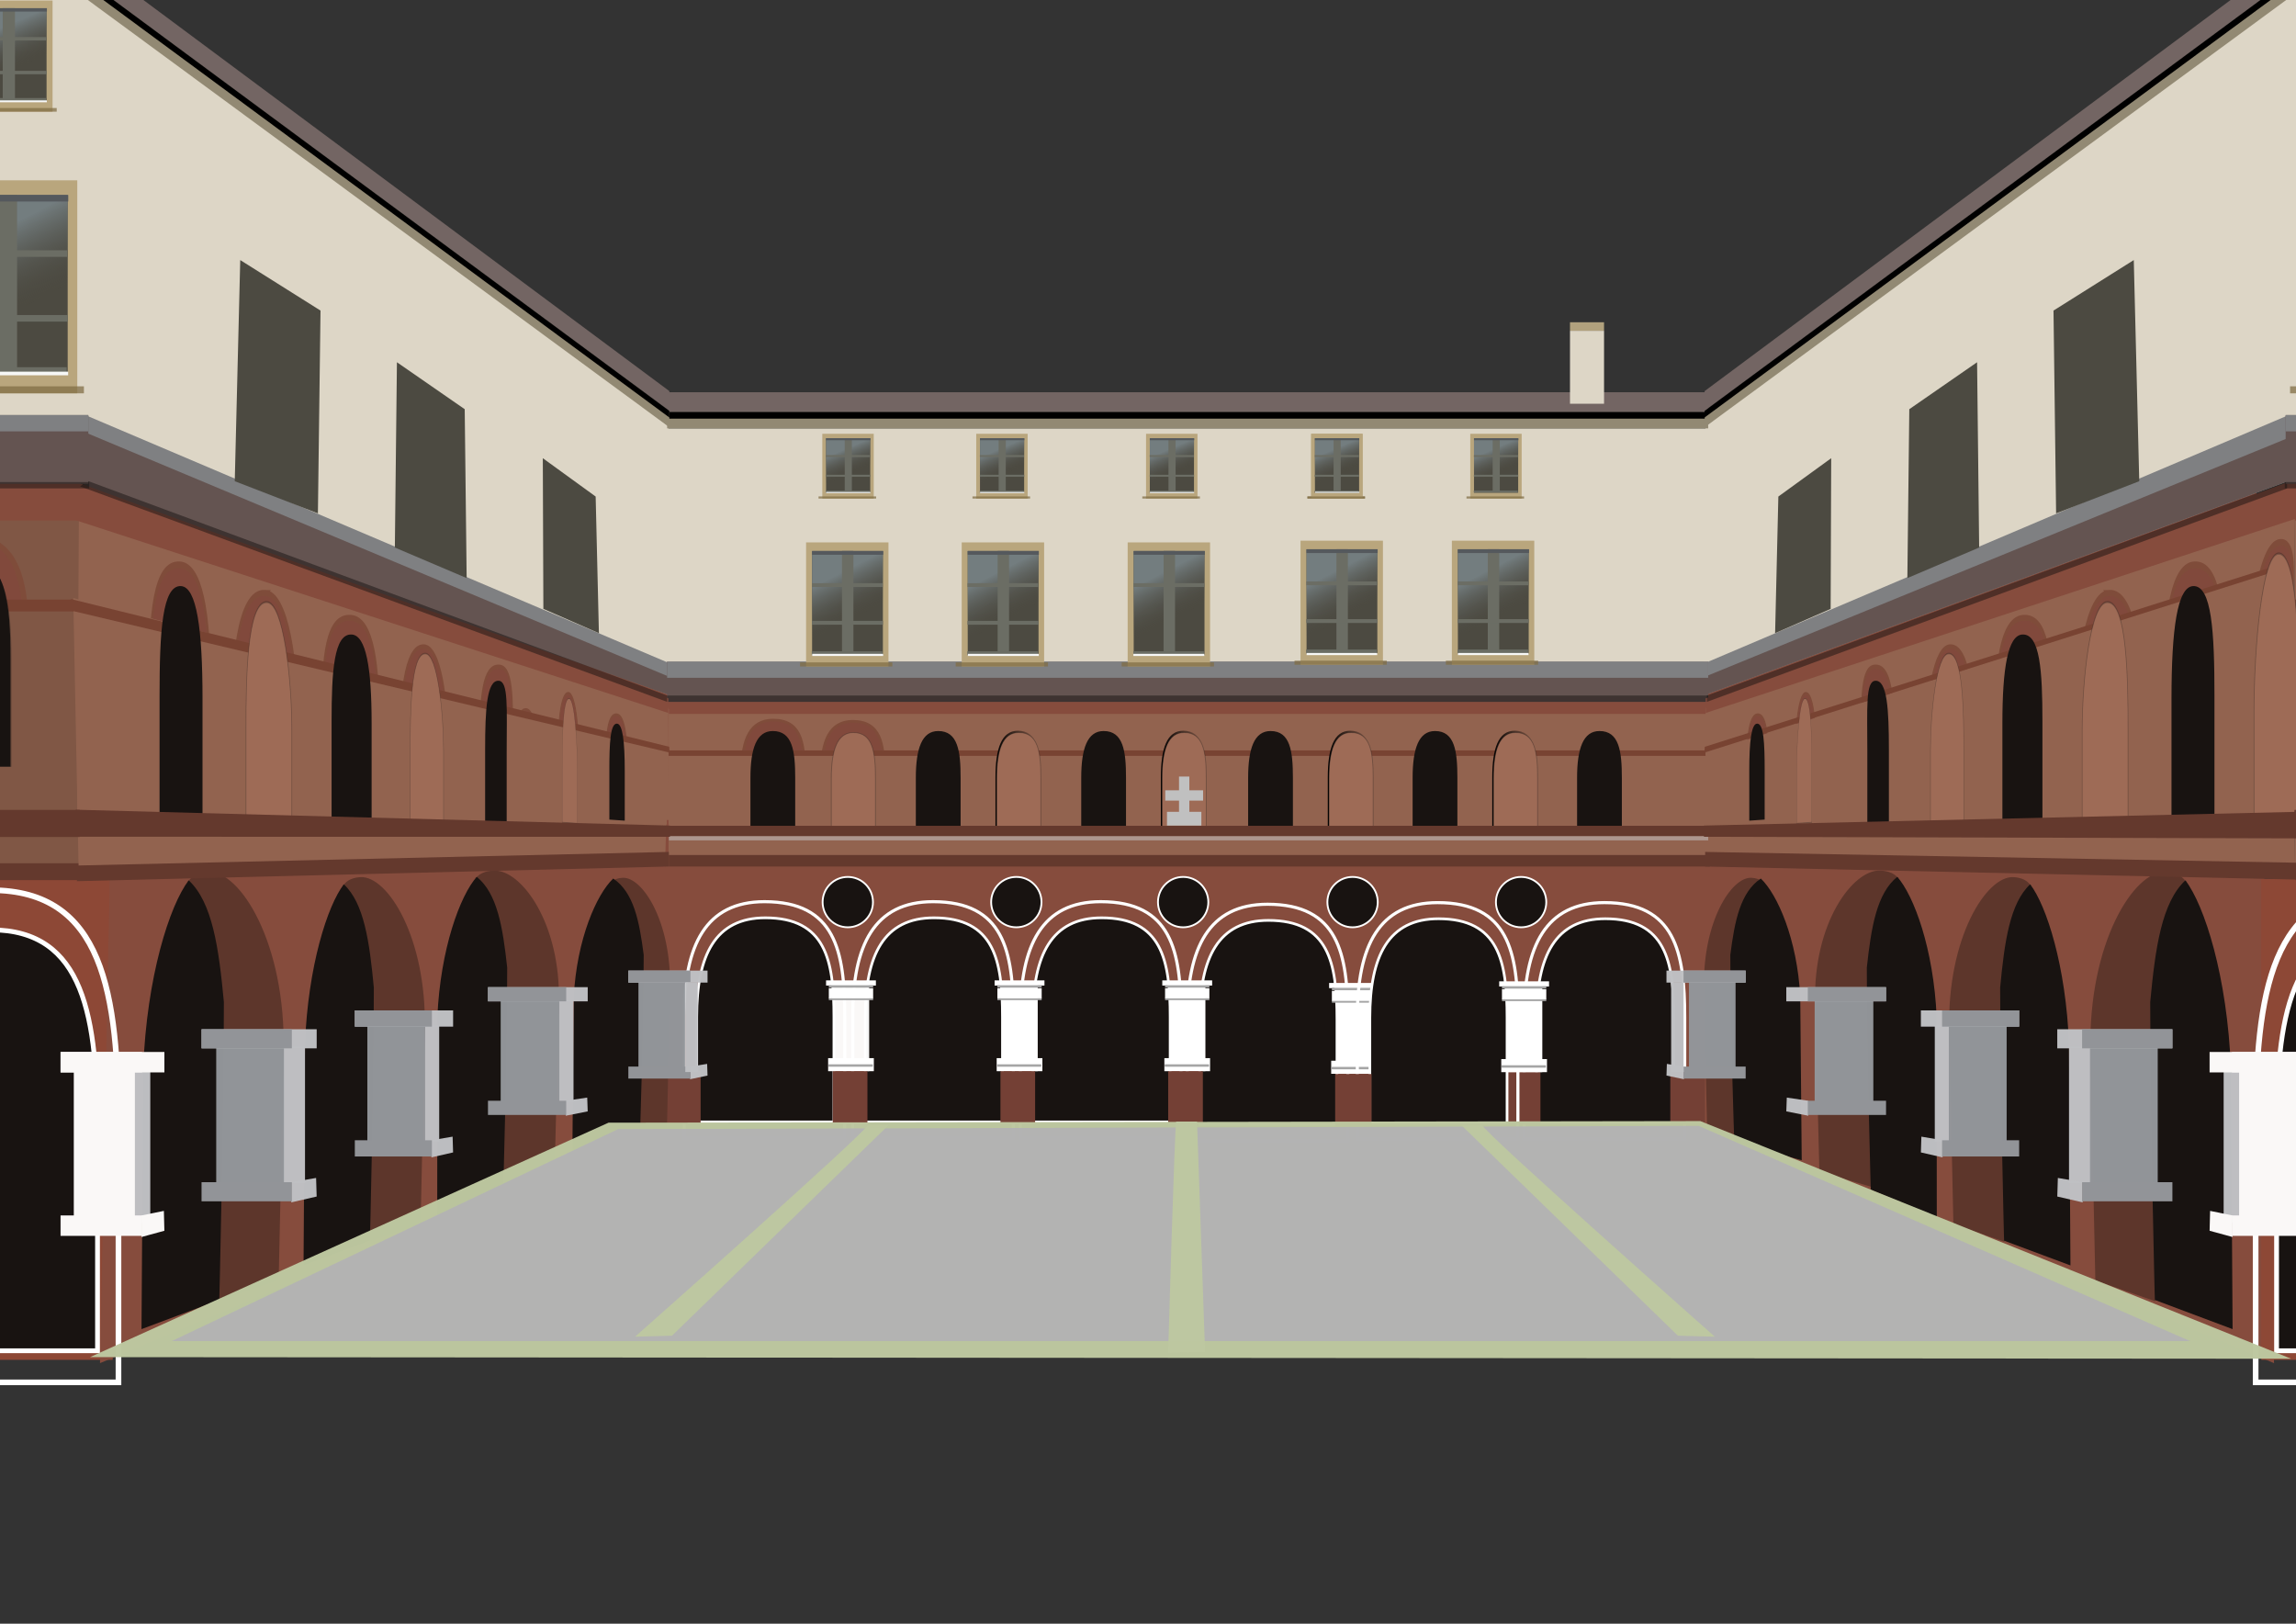 <?xml version="1.0" encoding="UTF-8"?>
<svg width="297mm" height="210mm" version="1.1" viewBox="0 0 1052.362 744.094" xmlns="http://www.w3.org/2000/svg" xmlns:xlink="http://www.w3.org/1999/xlink">
 <rect x="0" y="0" width="1052.362" height="744.094" fill="#333333" stroke="none"/>
 <defs>
  <linearGradient id="b">
   <stop offset="0"/>
   <stop stop-opacity="0" offset="1"/>
  </linearGradient>
  <linearGradient id="h" x1="380.47" x2="401" y1="356.98" y2="356.98" gradientUnits="userSpaceOnUse" xlink:href="#b"/>
  <linearGradient id="i" x1="380.47" x2="401" y1="356.98" y2="356.98" gradientTransform="translate(75.806)" gradientUnits="userSpaceOnUse" xlink:href="#b"/>
  <linearGradient id="j" x1="380.47" x2="401" y1="356.98" y2="356.98" gradientTransform="translate(151.61)" gradientUnits="userSpaceOnUse" xlink:href="#b"/>
  <linearGradient id="k" x1="380.47" x2="401" y1="356.98" y2="356.98" gradientTransform="translate(228.11)" gradientUnits="userSpaceOnUse" xlink:href="#b"/>
  <linearGradient id="l" x1="380.47" x2="401" y1="356.98" y2="356.98" gradientTransform="translate(303.5)" gradientUnits="userSpaceOnUse" xlink:href="#b"/>
  <linearGradient id="a" x1="394.49" x2="404.66" y1="257.88" y2="277" gradientUnits="userSpaceOnUse">
   <stop stop-color="#737d7f" offset="0"/>
   <stop stop-color="#4c4a41" stop-opacity="0" offset="1"/>
  </linearGradient>
 </defs>
 <rect x="-333.68" y="402.72" width="385.33" height="220.46" fill="#8d4836"/>
 <path d="m-223.18 245.9c23.86 0 27.117 21.807 27.117 50.874v53.932h-54.234v-53.932c0-31.717 7.335-50.874 27.117-50.874z" fill="#81493c" stroke="#7f4c3a" stroke-width="2.48"/>
 <path d="m-292.35 244.69c23.86 0 27.117 21.807 27.117 50.874v53.932h-54.234v-53.932c0-31.717 7.335-50.874 27.117-50.874z" fill="#81493c" stroke="#7f4c3a" stroke-width="2.48"/>
 <rect x="-331.75" y="233.73" width="368.3" height="168.4" fill="#805745"/>
 <rect x="-331.66" y="215.97" width="368.44" height="22.58" fill="#864c3d"/>
 <path d="m-14.92 245.9c23.86 0 27.117 21.807 27.117 50.874v53.932h-54.234v-53.932c0-31.717 7.335-50.874 27.117-50.874z" fill="#81493c" stroke="#7f4c3a" stroke-width="2.48"/>
 <path d="m-87.776 245.9c23.86 0 27.117 21.807 27.117 50.874v53.932h-54.234v-53.932c0-31.717 7.335-50.874 27.117-50.874z" fill="#81493c" stroke="#7f4c3a" stroke-width="2.48"/>
 <path d="m-156.95 244.69c23.86 0 27.117 21.807 27.117 50.874v53.932h-54.234v-53.932c0-31.717 7.335-50.874 27.117-50.874z" fill="#81493c" stroke="#7f4c3a" stroke-width="2.48"/>
 <path d="m-222.55 245.9c23.86 0 27.117 21.807 27.117 50.874v53.932h-54.234v-53.932c0-31.717 7.335-50.874 27.117-50.874z" fill="#81493c" stroke="#7f4c3a" stroke-width="2.48"/>
 <path d="m-292.8 245.9c23.86 0 27.117 21.807 27.117 50.874v53.932h-54.234v-53.932c0-31.717 7.335-50.874 27.117-50.874z" fill="#81493c" stroke="#7f4c3a" stroke-width="2.48"/>
 <rect x="-331.75" y="278.39" width="368.3" height="77.253" fill="#805745"/>
 <rect x="-332.31" y="274.77" width="368.44" height="5.432" fill="#784332"/>
 <g fill-rule="evenodd">
  <path d="m307.12 515.87-261.29 108.81 8.292-412.32 252.9 99.796z" fill="#864c3d"/>
  <path d="m307.37 305.26-267.98-114.42v-197.84l267 202.22z" fill="#ddd6c6"/>
  <path d="m38.518 189.96 0.52 30.401 267.52 98.07-0.165-14.668z" fill="#7f8082"/>
  <path d="m305.62 377.82-269.58 10.699 3.148-146.34 266.33 82.296z" fill="#92634f"/>
  <path d="m37.782 197.61 0.736 26.396 268.04 94.427-0.165-8.423z" fill="#645451"/>
  <path d="m781 515.87 261.29 108.81-8.292-412.32-252.9 99.796z" fill="#864c3d"/>
  <path d="m780.75 305.26 267.98-114.42v-197.84l-267 202.22z" fill="#ddd6c6"/>
  <path d="m1049.6 189.96-0.52 30.401-267.52 98.07 0.165-14.668z" fill="#7f8082"/>
  <path d="m1049.6 200.37-0.52 19.993-267.52 98.07 0.165-8.423z" fill="#645451"/>
  <path d="m314.43 521.02h461.57l182.07 87.017-831.39-1.196z" fill="#8c9292" fill-opacity=".984" stroke="#000" stroke-width=".826px"/>
 </g>
 <path d="m-292.62 255.56c17.119 0 19.455 19.923 19.455 46.479v49.273h-38.91v-49.273c0-28.977 5.263-46.479 19.455-46.479z" fill="#181311"/>
 <rect transform="scale(1,-1)" x="371.99" y="-301.19" width="32.406" height="1.755" fill="#fff"/>
 <rect transform="matrix(0,1,1,0,0,0)" x="252.68" y="403" width="47.456" height="1.755" fill="#6b6d64"/>
 <rect transform="scale(1,-1)" x="519.54" y="-286.28" width="32.546" height="1.755" fill="#6b6d64"/>
 <g transform="matrix(.624 0 0 .522 370.43 69.042)">
  <rect x="369.46" y="248.57" width="37.768" height="56.854" fill="#b9a67d"/>
  <rect x="366.7" y="303.55" width="42.3" height="1.872" fill="#806e45" fill-opacity=".732"/>
  <g transform="matrix(1 0 0 .972 0 7.165)">
   <rect x="372.22" y="252.45" width="32.447" height="49.101" fill="#4c4a41"/>
   <rect x="372.22" y="252.45" width="32.447" height="49.101" fill="url(#a)"/>
  </g>
  <rect transform="matrix(0,-1,-1,0,0,0)" x="-299.79" y="-391.16" width="47.317" height="5.239" fill="#6b6d64"/>
  <rect transform="scale(1,-1)" x="372.13" y="-269" width="32.406" height="1.755" fill="#6b6d64"/>
  <rect transform="scale(1,-1)" x="372.13" y="-286.28" width="32.546" height="1.755" fill="#6b6d64"/>
  <rect transform="scale(1,-1)" x="372.2" y="-254.23" width="32.615" height="1.755" fill="#55595d"/>
  <rect transform="scale(1,-1)" x="372.06" y="-300.21" width="32.337" height="1.755" fill="#6b6d64"/>
  <rect transform="scale(1,-1)" x="372.26" y="-300.61" width="32.534" height=".973" fill="#f6f7f6"/>
 </g>
 <g transform="matrix(.624 0 0 .522 370.43 69.042)">
  <rect x="369.46" y="248.57" width="37.768" height="56.854" fill="#b9a67d"/>
  <rect x="366.7" y="303.55" width="42.3" height="1.872" fill="#806e45" fill-opacity=".732"/>
  <g transform="matrix(1 0 0 .972 0 7.165)">
   <rect x="372.22" y="252.45" width="32.447" height="49.101" fill="#4c4a41"/>
   <rect x="372.22" y="252.45" width="32.447" height="49.101" fill="url(#a)"/>
  </g>
  <rect transform="matrix(0,-1,-1,0,0,0)" x="-299.79" y="-391.16" width="47.317" height="5.239" fill="#6b6d64"/>
  <rect transform="scale(1,-1)" x="372.13" y="-269" width="32.406" height="1.755" fill="#6b6d64"/>
  <rect transform="scale(1,-1)" x="372.13" y="-286.28" width="32.546" height="1.755" fill="#6b6d64"/>
  <rect transform="scale(1,-1)" x="372.2" y="-254.23" width="32.615" height="1.755" fill="#55595d"/>
  <rect transform="scale(1,-1)" x="372.06" y="-300.21" width="32.337" height="1.755" fill="#6b6d64"/>
  <rect transform="scale(1,-1)" x="372.26" y="-300.61" width="32.534" height=".973" fill="#f6f7f6"/>
 </g>
 <g transform="matrix(.624 0 0 .522 370.43 69.042)">
  <rect x="369.46" y="248.57" width="37.768" height="56.854" fill="#b9a67d"/>
  <rect x="366.7" y="303.55" width="42.3" height="1.872" fill="#806e45" fill-opacity=".732"/>
  <g transform="matrix(1 0 0 .972 0 7.165)">
   <rect x="372.22" y="252.45" width="32.447" height="49.101" fill="#4c4a41"/>
   <rect x="372.22" y="252.45" width="32.447" height="49.101" fill="url(#a)"/>
  </g>
  <rect transform="matrix(0,-1,-1,0,0,0)" x="-299.79" y="-391.16" width="47.317" height="5.239" fill="#6b6d64"/>
  <rect transform="scale(1,-1)" x="372.13" y="-269" width="32.406" height="1.755" fill="#6b6d64"/>
  <rect transform="scale(1,-1)" x="372.13" y="-286.28" width="32.546" height="1.755" fill="#6b6d64"/>
  <rect transform="scale(1,-1)" x="372.2" y="-254.23" width="32.615" height="1.755" fill="#55595d"/>
  <rect transform="scale(1,-1)" x="372.06" y="-300.21" width="32.337" height="1.755" fill="#6b6d64"/>
  <rect transform="scale(1,-1)" x="372.26" y="-300.61" width="32.534" height=".973" fill="#f6f7f6"/>
 </g>
 <g transform="matrix(.624 0 0 .522 370.43 69.042)">
  <rect x="369.46" y="248.57" width="37.768" height="56.854" fill="#b9a67d"/>
  <rect x="366.7" y="303.55" width="42.3" height="1.872" fill="#806e45" fill-opacity=".732"/>
  <g transform="matrix(1 0 0 .972 0 7.165)">
   <rect x="372.22" y="252.45" width="32.447" height="49.101" fill="#4c4a41"/>
   <rect x="372.22" y="252.45" width="32.447" height="49.101" fill="url(#a)"/>
  </g>
  <rect transform="matrix(0,-1,-1,0,0,0)" x="-299.79" y="-391.16" width="47.317" height="5.239" fill="#6b6d64"/>
  <rect transform="scale(1,-1)" x="372.13" y="-269" width="32.406" height="1.755" fill="#6b6d64"/>
  <rect transform="scale(1,-1)" x="372.13" y="-286.28" width="32.546" height="1.755" fill="#6b6d64"/>
  <rect transform="scale(1,-1)" x="372.2" y="-254.23" width="32.615" height="1.755" fill="#55595d"/>
  <rect transform="scale(1,-1)" x="372.06" y="-300.21" width="32.337" height="1.755" fill="#6b6d64"/>
  <rect transform="scale(1,-1)" x="372.26" y="-300.61" width="32.534" height=".973" fill="#f6f7f6"/>
 </g>
 <g transform="matrix(.624 0 0 .522 370.43 69.042)">
  <rect x="369.46" y="248.57" width="37.768" height="56.854" fill="#b9a67d"/>
  <rect x="366.7" y="303.55" width="42.3" height="1.872" fill="#806e45" fill-opacity=".732"/>
  <g transform="matrix(1 0 0 .972 0 7.165)">
   <rect x="372.22" y="252.45" width="32.447" height="49.101" fill="#4c4a41"/>
   <rect x="372.22" y="252.45" width="32.447" height="49.101" fill="url(#a)"/>
  </g>
  <rect transform="matrix(0,-1,-1,0,0,0)" x="-299.79" y="-391.16" width="47.317" height="5.239" fill="#6b6d64"/>
  <rect transform="scale(1,-1)" x="372.13" y="-269" width="32.406" height="1.755" fill="#6b6d64"/>
  <rect transform="scale(1,-1)" x="372.13" y="-286.28" width="32.546" height="1.755" fill="#6b6d64"/>
  <rect transform="scale(1,-1)" x="372.2" y="-254.23" width="32.615" height="1.755" fill="#55595d"/>
  <rect transform="scale(1,-1)" x="372.06" y="-300.21" width="32.337" height="1.755" fill="#6b6d64"/>
  <rect transform="scale(1,-1)" x="372.26" y="-300.61" width="32.534" height=".973" fill="#f6f7f6"/>
 </g>
 <g transform="matrix(.624 0 0 .522 370.43 69.042)">
  <rect x="369.46" y="248.57" width="37.768" height="56.854" fill="#b9a67d"/>
  <rect x="366.7" y="303.55" width="42.3" height="1.872" fill="#806e45" fill-opacity=".732"/>
  <g transform="matrix(1 0 0 .972 0 7.165)">
   <rect x="372.22" y="252.45" width="32.447" height="49.101" fill="#4c4a41"/>
   <rect x="372.22" y="252.45" width="32.447" height="49.101" fill="url(#a)"/>
  </g>
  <rect transform="matrix(0,-1,-1,0,0,0)" x="-299.79" y="-391.16" width="47.317" height="5.239" fill="#6b6d64"/>
  <rect transform="scale(1,-1)" x="372.13" y="-269" width="32.406" height="1.755" fill="#6b6d64"/>
  <rect transform="scale(1,-1)" x="372.13" y="-286.28" width="32.546" height="1.755" fill="#6b6d64"/>
  <rect transform="scale(1,-1)" x="372.2" y="-254.23" width="32.615" height="1.755" fill="#55595d"/>
  <rect transform="scale(1,-1)" x="372.06" y="-300.21" width="32.337" height="1.755" fill="#6b6d64"/>
  <rect transform="scale(1,-1)" x="372.26" y="-300.61" width="32.534" height=".973" fill="#f6f7f6"/>
 </g>
 <g transform="matrix(.624 0 0 .522 370.43 69.042)">
  <rect x="369.46" y="248.57" width="37.768" height="56.854" fill="#b9a67d"/>
  <rect x="366.7" y="303.55" width="42.3" height="1.872" fill="#806e45" fill-opacity=".732"/>
  <g transform="matrix(1 0 0 .972 0 7.165)">
   <rect x="372.22" y="252.45" width="32.447" height="49.101" fill="#4c4a41"/>
   <rect x="372.22" y="252.45" width="32.447" height="49.101" fill="url(#a)"/>
  </g>
  <rect transform="matrix(0,-1,-1,0,0,0)" x="-299.79" y="-391.16" width="47.317" height="5.239" fill="#6b6d64"/>
  <rect transform="scale(1,-1)" x="372.13" y="-269" width="32.406" height="1.755" fill="#6b6d64"/>
  <rect transform="scale(1,-1)" x="372.13" y="-286.28" width="32.546" height="1.755" fill="#6b6d64"/>
  <rect transform="scale(1,-1)" x="372.2" y="-254.23" width="32.615" height="1.755" fill="#55595d"/>
  <rect transform="scale(1,-1)" x="372.06" y="-300.21" width="32.337" height="1.755" fill="#6b6d64"/>
  <rect transform="scale(1,-1)" x="372.26" y="-300.61" width="32.534" height=".973" fill="#f6f7f6"/>
 </g>
 <g transform="matrix(.624 0 0 .522 370.43 69.042)">
  <rect x="369.46" y="248.57" width="37.768" height="56.854" fill="#b9a67d"/>
  <rect x="366.7" y="303.55" width="42.3" height="1.872" fill="#806e45" fill-opacity=".732"/>
  <g transform="matrix(1 0 0 .972 0 7.165)">
   <rect x="372.22" y="252.45" width="32.447" height="49.101" fill="#4c4a41"/>
   <rect x="372.22" y="252.45" width="32.447" height="49.101" fill="url(#a)"/>
  </g>
  <rect transform="matrix(0,-1,-1,0,0,0)" x="-299.79" y="-391.16" width="47.317" height="5.239" fill="#6b6d64"/>
  <rect transform="scale(1,-1)" x="372.13" y="-269" width="32.406" height="1.755" fill="#6b6d64"/>
  <rect transform="scale(1,-1)" x="372.13" y="-286.28" width="32.546" height="1.755" fill="#6b6d64"/>
  <rect transform="scale(1,-1)" x="372.2" y="-254.23" width="32.615" height="1.755" fill="#55595d"/>
  <rect transform="scale(1,-1)" x="372.06" y="-300.21" width="32.337" height="1.755" fill="#6b6d64"/>
  <rect transform="scale(1,-1)" x="372.26" y="-300.61" width="32.534" height=".973" fill="#f6f7f6"/>
 </g>
 <g transform="matrix(.624 0 0 .522 370.43 69.042)">
  <rect x="369.46" y="248.57" width="37.768" height="56.854" fill="#b9a67d"/>
  <rect x="366.7" y="303.55" width="42.3" height="1.872" fill="#806e45" fill-opacity=".732"/>
  <g transform="matrix(1 0 0 .972 0 7.165)">
   <rect x="372.22" y="252.45" width="32.447" height="49.101" fill="#4c4a41"/>
   <rect x="372.22" y="252.45" width="32.447" height="49.101" fill="url(#a)"/>
  </g>
  <rect transform="matrix(0,-1,-1,0,0,0)" x="-299.79" y="-391.16" width="47.317" height="5.239" fill="#6b6d64"/>
  <rect transform="scale(1,-1)" x="372.13" y="-269" width="32.406" height="1.755" fill="#6b6d64"/>
  <rect transform="scale(1,-1)" x="372.13" y="-286.28" width="32.546" height="1.755" fill="#6b6d64"/>
  <rect transform="scale(1,-1)" x="372.2" y="-254.23" width="32.615" height="1.755" fill="#55595d"/>
  <rect transform="scale(1,-1)" x="372.06" y="-300.21" width="32.337" height="1.755" fill="#6b6d64"/>
  <rect transform="scale(1,-1)" x="372.26" y="-300.61" width="32.534" height=".973" fill="#f6f7f6"/>
 </g>
 <g transform="matrix(.624 0 0 .522 370.43 69.042)">
  <rect x="369.46" y="248.57" width="37.768" height="56.854" fill="#b9a67d"/>
  <rect x="366.7" y="303.55" width="42.3" height="1.872" fill="#806e45" fill-opacity=".732"/>
  <g transform="matrix(1 0 0 .972 0 7.165)">
   <rect x="372.22" y="252.45" width="32.447" height="49.101" fill="#4c4a41"/>
   <rect x="372.22" y="252.45" width="32.447" height="49.101" fill="url(#a)"/>
  </g>
  <rect transform="matrix(0,-1,-1,0,0,0)" x="-299.79" y="-391.16" width="47.317" height="5.239" fill="#6b6d64"/>
  <rect transform="scale(1,-1)" x="372.13" y="-269" width="32.406" height="1.755" fill="#6b6d64"/>
  <rect transform="scale(1,-1)" x="372.13" y="-286.28" width="32.546" height="1.755" fill="#6b6d64"/>
  <rect transform="scale(1,-1)" x="372.2" y="-254.23" width="32.615" height="1.755" fill="#55595d"/>
  <rect transform="scale(1,-1)" x="372.06" y="-300.21" width="32.337" height="1.755" fill="#6b6d64"/>
  <rect transform="scale(1,-1)" x="372.26" y="-300.61" width="32.534" height=".973" fill="#f6f7f6"/>
 </g>
 <g transform="matrix(.624 0 0 .522 370.43 69.042)">
  <rect x="369.46" y="248.57" width="37.768" height="56.854" fill="#b9a67d"/>
  <rect x="366.7" y="303.55" width="42.3" height="1.872" fill="#806e45" fill-opacity=".732"/>
  <g transform="matrix(1 0 0 .972 0 7.165)">
   <rect x="372.22" y="252.45" width="32.447" height="49.101" fill="#4c4a41"/>
   <rect x="372.22" y="252.45" width="32.447" height="49.101" fill="url(#a)"/>
  </g>
  <rect transform="matrix(0,-1,-1,0,0,0)" x="-299.79" y="-391.16" width="47.317" height="5.239" fill="#6b6d64"/>
  <rect transform="scale(1,-1)" x="372.13" y="-269" width="32.406" height="1.755" fill="#6b6d64"/>
  <rect transform="scale(1,-1)" x="372.13" y="-286.28" width="32.546" height="1.755" fill="#6b6d64"/>
  <rect transform="scale(1,-1)" x="372.2" y="-254.23" width="32.615" height="1.755" fill="#55595d"/>
  <rect transform="scale(1,-1)" x="372.06" y="-300.21" width="32.337" height="1.755" fill="#6b6d64"/>
  <rect transform="scale(1,-1)" x="372.26" y="-300.61" width="32.534" height=".973" fill="#f6f7f6"/>
 </g>
 <g transform="matrix(.624 0 0 .522 370.43 69.042)">
  <rect x="369.46" y="248.57" width="37.768" height="56.854" fill="#b9a67d"/>
  <rect x="366.7" y="303.55" width="42.3" height="1.872" fill="#806e45" fill-opacity=".732"/>
  <g transform="matrix(1 0 0 .972 0 7.165)">
   <rect x="372.22" y="252.45" width="32.447" height="49.101" fill="#4c4a41"/>
   <rect x="372.22" y="252.45" width="32.447" height="49.101" fill="url(#a)"/>
  </g>
  <rect transform="matrix(0,-1,-1,0,0,0)" x="-299.79" y="-391.16" width="47.317" height="5.239" fill="#6b6d64"/>
  <rect transform="scale(1,-1)" x="372.13" y="-269" width="32.406" height="1.755" fill="#6b6d64"/>
  <rect transform="scale(1,-1)" x="372.13" y="-286.28" width="32.546" height="1.755" fill="#6b6d64"/>
  <rect transform="scale(1,-1)" x="372.2" y="-254.23" width="32.615" height="1.755" fill="#55595d"/>
  <rect transform="scale(1,-1)" x="372.06" y="-300.21" width="32.337" height="1.755" fill="#6b6d64"/>
  <rect transform="scale(1,-1)" x="372.26" y="-300.61" width="32.534" height=".973" fill="#f6f7f6"/>
 </g>
 <rect x="381.49" y="490.89" width="15.894" height="23.93" fill="#744035"/>
 <rect x="304.15" y="491.17" width="15.894" height="23.93" fill="#744035"/>
 <rect x="305.73" y="342.49" width="477.16" height="3.902" fill="#90513d"/>
 <rect x="306.57" y="396.84" width="477.16" height="118.17" fill="#864c3d"/>
 <rect x="306.57" y="390.41" width="477.16" height="6.689" fill="#64392d"/>
 <circle cx="388.58" cy="413.41" r="11.539" fill="#181311" stroke="#fff" stroke-width=".828"/>
 <circle cx="465.83" cy="413.41" r="11.539" fill="#181311" stroke="#fff" stroke-width=".828"/>
 <circle cx="542.29" cy="413.41" r="11.539" fill="#181311" stroke="#fff" stroke-width=".828"/>
 <circle cx="619.94" cy="413.41" r="11.539" fill="#181311" stroke="#fff" stroke-width=".828"/>
 <circle cx="697.19" cy="413.41" r="11.539" fill="#181311" stroke="#fff" stroke-width=".828"/>
 <path d="m735.77 421.03c27.667 0 31.442 19.464 31.442 45.408v48.138h-62.885v-48.138c0-28.309 8.505-45.408 31.442-45.408z" fill="#181311" stroke="#fff" stroke-width="1.224"/>
 <path d="m735.38 413.64c32.383 0 36.802 22.538 36.802 52.581v55.741h-73.604v-55.741c0-32.781 9.955-52.581 36.802-52.581z" fill-opacity="0" stroke="#fff" stroke-width="1.425"/>
 <g transform="translate(76.463 1.182)">
  <rect x="535.83" y="451.18" width="16.664" height="39.714" fill="#fff"/>
  <path d="m504.89 420.6c27.667 0 31.442 19.464 31.442 45.408v48.138h-62.885v-48.138c0-28.309 8.505-45.408 31.442-45.408z" fill="#181311" stroke="#fff" stroke-width="1.224"/>
  <path d="m504.5 413.21c32.383 0 36.802 22.538 36.802 52.581v55.741h-73.604v-55.741c0-32.781 9.955-52.581 36.802-52.581z" fill-opacity="0" stroke="#fff" stroke-width="1.425"/>
  <rect x="532.73" y="449.28" width="22.848" height="2.365" fill="#fff"/>
  <rect x="533.68" y="484.91" width="20.949" height="5.992" fill="#fff"/>
  <rect x="534" y="457.22" width="20.309" height="1.111" fill="#a5a5a5"/>
  <rect x="534" y="451.51" width="20.309" height="1.111" fill="#a5a5a5"/>
  <rect x="533.84" y="487.74" width="20.309" height="1.111" fill="#a5a5a5"/>
  <rect x="534" y="452.9" width="20.309" height="4.594" fill="#fff"/>
 </g>
 <rect x="535.83" y="451.18" width="16.664" height="39.714" fill="#fff"/>
 <path d="m504.89 420.6c27.667 0 31.442 19.464 31.442 45.408v48.138h-62.885v-48.138c0-28.309 8.505-45.408 31.442-45.408z" fill="#181311" stroke="#fff" stroke-width="1.224"/>
 <path d="m504.5 413.21c32.383 0 36.802 22.538 36.802 52.581v55.741h-73.604v-55.741c0-32.781 9.955-52.581 36.802-52.581z" fill-opacity="0" stroke="#fff" stroke-width="1.425"/>
 <rect x="532.73" y="449.28" width="22.848" height="2.365" fill="#fff"/>
 <rect x="533.68" y="484.91" width="20.949" height="5.992" fill="#fff"/>
 <rect x="534" y="457.22" width="20.309" height="1.111" fill="#a5a5a5"/>
 <rect x="534" y="451.51" width="20.309" height="1.111" fill="#a5a5a5"/>
 <rect x="533.84" y="487.74" width="20.309" height="1.111" fill="#a5a5a5"/>
 <rect x="534" y="452.9" width="20.309" height="4.594" fill="#fff"/>
 <g transform="translate(-76.857)">
  <rect x="535.83" y="451.18" width="16.664" height="39.714" fill="#fff"/>
  <path d="m504.89 420.6c27.667 0 31.442 19.464 31.442 45.408v48.138h-62.885v-48.138c0-28.309 8.505-45.408 31.442-45.408z" fill="#181311" stroke="#fff" stroke-width="1.224"/>
  <path d="m504.5 413.21c32.383 0 36.802 22.538 36.802 52.581v55.741h-73.604v-55.741c0-32.781 9.955-52.581 36.802-52.581z" fill-opacity="0" stroke="#fff" stroke-width="1.425"/>
  <rect x="532.73" y="449.28" width="22.848" height="2.365" fill="#fff"/>
  <rect x="533.68" y="484.91" width="20.949" height="5.992" fill="#fff"/>
  <rect x="534" y="457.22" width="20.309" height="1.111" fill="#a5a5a5"/>
  <rect x="534" y="451.51" width="20.309" height="1.111" fill="#a5a5a5"/>
  <rect x="533.84" y="487.74" width="20.309" height="1.111" fill="#a5a5a5"/>
  <rect x="534" y="452.9" width="20.309" height="4.594" fill="#fff"/>
 </g>
 <g transform="translate(-154.11)">
  <rect x="535.83" y="451.18" width="16.664" height="39.714" fill="#fff" opacity=".96"/>
  <path d="m504.89 420.6c27.667 0 31.442 19.464 31.442 45.408v48.138h-62.885v-48.138c0-28.309 8.505-45.408 31.442-45.408z" fill="#181311" stroke="#fff" stroke-width="1.224"/>
  <path d="m504.5 413.21c32.383 0 36.802 22.538 36.802 52.581v55.741h-73.604v-55.741c0-32.781 9.955-52.581 36.802-52.581z" fill-opacity="0" stroke="#fff" stroke-width="1.425"/>
  <rect x="532.73" y="449.28" width="22.848" height="2.365" fill="#fff"/>
  <rect x="533.68" y="484.91" width="20.949" height="5.992" fill="#fff"/>
  <rect x="534" y="457.22" width="20.309" height="1.111" fill="#a5a5a5"/>
  <rect x="534" y="451.51" width="20.309" height="1.111" fill="#a5a5a5"/>
  <rect x="533.84" y="487.74" width="20.309" height="1.111" fill="#a5a5a5"/>
  <rect x="534" y="452.9" width="20.309" height="4.594" fill="#fff"/>
 </g>
 <path d="m430.17 330c12.585 0 14.303 10.07 14.303 23.492v24.904h-28.605v-24.904c0-14.646 3.869-23.492 14.303-23.492z" fill="#81493c" stroke="#7f4c3a" stroke-width="1.224"/>
 <path d="m466.65 330.56c12.585 0 14.303 10.07 14.303 23.492v24.904h-28.605v-24.904c0-14.646 3.869-23.492 14.303-23.492z" fill="#81493c" stroke="#7f4c3a" stroke-width="1.224"/>
 <path d="m505.98 330c12.585 0 14.303 10.07 14.303 23.492v24.904h-28.605v-24.904c0-14.646 3.869-23.492 14.303-23.492z" fill="#81493c" stroke="#7f4c3a" stroke-width="1.224"/>
 <path d="m542.46 330.56c12.585 0 14.303 10.07 14.303 23.492v24.904h-28.605v-24.904c0-14.646 3.869-23.492 14.303-23.492z" fill="#81493c" stroke="#7f4c3a" stroke-width="1.224"/>
 <path d="m582.48 330c12.585 0 14.303 10.07 14.303 23.492v24.904h-28.605v-24.904c0-14.646 3.869-23.492 14.303-23.492z" fill="#81493c" stroke="#7f4c3a" stroke-width="1.224"/>
 <path d="m618.96 330.56c12.585 0 14.303 10.07 14.303 23.492v24.904h-28.605v-24.904c0-14.646 3.869-23.492 14.303-23.492z" fill="#81493c" stroke="#7f4c3a" stroke-width="1.224"/>
 <path d="m657.87 330c12.585 0 14.303 10.07 14.303 23.492v24.904h-28.605v-24.904c0-14.646 3.869-23.492 14.303-23.492z" fill="#81493c" stroke="#7f4c3a" stroke-width="1.224"/>
 <path d="m694.35 330.56c12.585 0 14.303 10.07 14.303 23.492v24.904h-28.605v-24.904c0-14.646 3.869-23.492 14.303-23.492z" fill="#81493c" stroke="#7f4c3a" stroke-width="1.224"/>
 <path d="m733.25 330c12.585 0 14.303 10.07 14.303 23.492v24.904h-28.605v-24.904c0-14.646 3.869-23.492 14.303-23.492z" fill="#81493c" stroke="#7f4c3a" stroke-width="1.224"/>
 <path d="m390.73 334.88c9.029 0 10.261 9.2 10.261 21.463v22.753h-20.523v-22.753c0-13.381 2.776-21.463 10.261-21.463z" fill="url(#h)"/>
 <rect x="306.46" y="324.93" width="476.99" height="66.887" fill="#92634f"/>
 <path d="m390.85 330.56c12.585 0 14.303 10.07 14.303 23.492v24.904h-28.605v-24.904c0-14.646 3.869-23.492 14.303-23.492z" fill="#81493c" stroke="#7f4c3a" stroke-width="1.224"/>
 <path d="m354.36 330c12.585 0 14.303 10.07 14.303 23.492v24.904h-28.605v-24.904c0-14.646 3.869-23.492 14.303-23.492z" fill="#81493c" stroke="#7f4c3a" stroke-width="1.224"/>
 <rect x="306.57" y="320.47" width="477.16" height="6.689" fill="#864c3d"/>
 <rect x="306.46" y="345.56" width="476.99" height="35.673" fill="#92634f"/>
 <rect x="305.73" y="343.88" width="477.16" height="2.508" fill="#784332"/>
 <path d="m354.22 335.01c9.029 0 10.261 9.2 10.261 21.463v22.753h-20.523v-22.753c0-13.381 2.776-21.463 10.261-21.463z" fill="#181311"/>
 <path d="m391.15 335.71c8.907 0 10.122 9.026 10.122 21.057v22.323h-20.244v-22.323c0-13.128 2.738-21.057 10.122-21.057z" fill="#9e6b56" stroke="#141414" stroke-opacity=".29" stroke-width=".4"/>
 <path d="m430.03 335.01c9.029 0 10.261 9.2 10.261 21.463v22.753h-20.523v-22.753c0-13.381 2.776-21.463 10.261-21.463z" fill="#181311"/>
 <path d="m466.54 334.88c9.029 0 10.261 9.2 10.261 21.463v22.753h-20.523v-22.753c0-13.381 2.776-21.463 10.261-21.463z" fill="url(#i)"/>
 <path d="m466.96 335.71c8.907 0 10.122 9.026 10.122 21.057v22.323h-20.244v-22.323c0-13.128 2.738-21.057 10.122-21.057z" fill="#9e6b56" stroke="#141414" stroke-opacity=".29" stroke-width=".4"/>
 <path d="m505.84 335.01c9.029 0 10.261 9.2 10.261 21.463v22.753h-20.523v-22.753c0-13.381 2.776-21.463 10.261-21.463z" fill="#181311"/>
 <path d="m542.35 334.88c9.029 0 10.261 9.2 10.261 21.463v22.753h-20.523v-22.753c0-13.381 2.776-21.463 10.261-21.463z" fill="url(#j)"/>
 <path d="m542.76 335.71c8.907 0 10.122 9.026 10.122 21.057v22.323h-20.244v-22.323c0-13.128 2.738-21.057 10.122-21.057z" fill="#9e6b56" stroke="#141414" stroke-opacity=".29" stroke-width=".4"/>
 <path d="m582.34 335.01c9.029 0 10.261 9.2 10.261 21.463v22.753h-20.523v-22.753c0-13.381 2.776-21.463 10.261-21.463z" fill="#181311"/>
 <path d="m618.85 334.88c9.029 0 10.261 9.2 10.261 21.463v22.753h-20.523v-22.753c0-13.381 2.776-21.463 10.261-21.463z" fill="url(#k)"/>
 <path d="m619.27 335.71c8.907 0 10.122 9.026 10.122 21.057v22.323h-20.244v-22.323c0-13.128 2.738-21.057 10.122-21.057z" fill="#9e6b56" stroke="#141414" stroke-opacity=".29" stroke-width=".4"/>
 <path d="m657.73 335.01c9.029 0 10.261 9.2 10.261 21.463v22.753h-20.523v-22.753c0-13.381 2.776-21.463 10.261-21.463z" fill="#181311"/>
 <path d="m694.24 334.88c9.029 0 10.261 9.2 10.261 21.463v22.753h-20.523v-22.753c0-13.381 2.776-21.463 10.261-21.463z" fill="url(#l)"/>
 <path d="m694.65 335.71c8.907 0 10.122 9.026 10.122 21.057v22.323h-20.244v-22.323c0-13.128 2.738-21.057 10.122-21.057z" fill="#9e6b56" stroke="#141414" stroke-opacity=".29" stroke-width=".4"/>
 <path d="m733.11 335.01c9.029 0 10.261 9.2 10.261 21.463v22.753h-20.523v-22.753c0-13.381 2.776-21.463 10.261-21.463z" fill="#181311"/>
 <rect x="306.57" y="378.44" width="477.16" height="6.689" fill="#64392d"/>
 <rect x="306.57" y="383.17" width="477.16" height="1.959" fill="#fbf8f7" fill-opacity=".483"/>
 <rect x="305.78" y="303.13" width="477.16" height="18.513" fill="#645451"/>
 <rect x="305.78" y="303.13" width="477.16" height="7.477" fill="#7f8082"/>
 <rect transform="scale(1,-1)" x="305.78" y="-303.13" width="477.16" height="106.82" fill="#ddd6c6"/>
 <rect x="305.78" y="188.83" width="477.16" height="7.477" fill="#928973"/>
 <rect transform="scale(1,-1)" x="305.78" y="-188.83" width="477.16" height="9.077" fill="#736563"/>
 <rect x="305.78" y="318.74" width="477.16" height="2.906" fill="#171412" fill-opacity=".493"/>
 <rect x="305.78" y="188.83" width="477.16" height="3.018"/>
 <rect x="690.16" y="491.3" width="15.894" height="24.209" fill="#744035"/>
 <rect x="458.55" y="490.89" width="15.894" height="24.209" fill="#744035"/>
 <g transform="translate(71.339)">
  <rect x="369.46" y="248.57" width="37.768" height="56.854" fill="#b9a67d"/>
  <rect x="366.7" y="303.55" width="42.3" height="1.872" fill="#806e45" fill-opacity=".732"/>
  <g transform="matrix(1 0 0 .972 0 7.165)">
   <rect x="372.22" y="252.45" width="32.447" height="49.101" fill="#4c4a41"/>
   <rect x="372.22" y="252.45" width="32.447" height="49.101" fill="url(#a)"/>
  </g>
  <rect transform="matrix(0,-1,-1,0,0,0)" x="-299.79" y="-391.16" width="47.317" height="5.239" fill="#6b6d64"/>
  <rect transform="scale(1,-1)" x="372.13" y="-269" width="32.406" height="1.755" fill="#6b6d64"/>
  <rect transform="scale(1,-1)" x="372.13" y="-286.28" width="32.546" height="1.755" fill="#6b6d64"/>
  <rect transform="scale(1,-1)" x="372.2" y="-254.23" width="32.615" height="1.755" fill="#55595d"/>
  <rect transform="scale(1,-1)" x="372.06" y="-300.21" width="32.337" height="1.755" fill="#6b6d64"/>
 </g>
 <rect x="516.86" y="248.57" width="37.768" height="56.854" fill="#b9a67d"/>
 <rect x="514.11" y="303.55" width="42.3" height="1.872" fill="#806e45" fill-opacity=".732"/>
 <g transform="matrix(1 0 0 .972 147.41 7.165)">
  <rect x="372.22" y="252.45" width="32.447" height="49.101" fill="#4c4a41"/>
  <rect x="372.22" y="252.45" width="32.447" height="49.101" fill="url(#a)"/>
 </g>
 <rect transform="matrix(0,-1,-1,0,0,0)" x="-299.79" y="-538.57" width="47.317" height="5.239" fill="#6b6d64"/>
 <rect transform="scale(1,-1)" x="519.54" y="-269" width="32.406" height="1.755" fill="#6b6d64"/>
 <rect transform="scale(1,-1)" x="519.61" y="-254.23" width="32.615" height="1.755" fill="#55595d"/>
 <rect transform="scale(1,-1)" x="519.47" y="-300.21" width="32.337" height="1.755" fill="#6b6d64"/>
 <g transform="translate(226.63 -.788)">
  <rect x="369.46" y="248.57" width="37.768" height="56.854" fill="#b9a67d"/>
  <rect x="366.7" y="303.55" width="42.3" height="1.872" fill="#806e45" fill-opacity=".732"/>
  <g transform="matrix(1 0 0 .972 0 7.165)">
   <rect x="372.22" y="252.45" width="32.447" height="49.101" fill="#4c4a41"/>
   <rect x="372.22" y="252.45" width="32.447" height="49.101" fill="url(#a)"/>
  </g>
  <rect transform="matrix(0,-1,-1,0,0,0)" x="-299.79" y="-391.16" width="47.317" height="5.239" fill="#6b6d64"/>
  <rect transform="scale(1,-1)" x="372.13" y="-269" width="32.406" height="1.755" fill="#6b6d64"/>
  <rect transform="scale(1,-1)" x="372.13" y="-286.28" width="32.546" height="1.755" fill="#6b6d64"/>
  <rect transform="scale(1,-1)" x="372.2" y="-254.23" width="32.615" height="1.755" fill="#55595d"/>
  <rect transform="scale(1,-1)" x="372.06" y="-300.21" width="32.337" height="1.755" fill="#6b6d64"/>
 </g>
 <g transform="translate(296 -.788)">
  <rect x="369.46" y="248.57" width="37.768" height="56.854" fill="#b9a67d"/>
  <rect x="366.7" y="303.55" width="42.3" height="1.872" fill="#806e45" fill-opacity=".732"/>
  <g transform="matrix(1 0 0 .972 0 7.165)">
   <rect x="372.22" y="252.45" width="32.447" height="49.101" fill="#4c4a41"/>
   <rect x="372.22" y="252.45" width="32.447" height="49.101" fill="url(#a)"/>
  </g>
  <rect transform="matrix(0,-1,-1,0,0,0)" x="-299.79" y="-391.16" width="47.317" height="5.239" fill="#6b6d64"/>
  <rect transform="scale(1,-1)" x="372.13" y="-269" width="32.406" height="1.755" fill="#6b6d64"/>
  <rect transform="scale(1,-1)" x="372.13" y="-286.28" width="32.546" height="1.755" fill="#6b6d64"/>
  <rect transform="scale(1,-1)" x="372.2" y="-254.23" width="32.615" height="1.755" fill="#55595d"/>
  <rect transform="scale(1,-1)" x="372.06" y="-300.21" width="32.337" height="1.755" fill="#6b6d64"/>
 </g>
 <rect transform="scale(1,-1)" x="519.47" y="-300.61" width="32.534" height=".973" fill="#f6f7f6"/>
 <rect transform="scale(1,-1)" x="598.89" y="-300.21" width="32.337" height=".967" fill="#f6f7f6"/>
 <rect transform="scale(1,-1)" x="668.26" y="-300.21" width="32.337" height=".967" fill="#f6f7f6"/>
 <rect transform="scale(1,-1)" x="443.6" y="-300.61" width="32.534" height=".973" fill="#f6f7f6"/>
 <rect x="369.46" y="248.57" width="37.768" height="56.854" fill="#b9a67d"/>
 <rect x="366.7" y="303.55" width="42.3" height="1.872" fill="#806e45" fill-opacity=".732"/>
 <g transform="matrix(1 0 0 .972 0 7.165)">
  <rect x="372.22" y="252.45" width="32.447" height="49.101" fill="#4c4a41"/>
  <rect x="372.22" y="252.45" width="32.447" height="49.101" fill="url(#a)"/>
 </g>
 <rect transform="matrix(0,-1,-1,0,0,0)" x="-299.79" y="-391.16" width="47.317" height="5.239" fill="#6b6d64"/>
 <rect transform="scale(1,-1)" x="372.13" y="-269" width="32.406" height="1.755" fill="#6b6d64"/>
 <rect transform="scale(1,-1)" x="372.13" y="-286.28" width="32.546" height="1.755" fill="#6b6d64"/>
 <rect transform="scale(1,-1)" x="372.2" y="-254.23" width="32.615" height="1.755" fill="#55595d"/>
 <rect transform="scale(1,-1)" x="372.06" y="-300.21" width="32.337" height="1.755" fill="#6b6d64"/>
 <rect transform="scale(1,-1)" x="372.26" y="-300.61" width="32.534" height=".973" fill="#f6f7f6"/>
 <g transform="matrix(.624 0 0 .522 146.36 69.042)">
  <rect x="369.46" y="248.57" width="37.768" height="56.854" fill="#b9a67d"/>
  <rect x="366.7" y="303.55" width="42.3" height="1.872" fill="#806e45" fill-opacity=".732"/>
  <g transform="matrix(1 0 0 .972 0 7.165)">
   <rect x="372.22" y="252.45" width="32.447" height="49.101" fill="#4c4a41"/>
   <rect x="372.22" y="252.45" width="32.447" height="49.101" fill="url(#a)"/>
  </g>
  <rect transform="matrix(0,-1,-1,0,0,0)" x="-299.79" y="-391.16" width="47.317" height="5.239" fill="#6b6d64"/>
  <rect transform="scale(1,-1)" x="372.13" y="-269" width="32.406" height="1.755" fill="#6b6d64"/>
  <rect transform="scale(1,-1)" x="372.13" y="-286.28" width="32.546" height="1.755" fill="#6b6d64"/>
  <rect transform="scale(1,-1)" x="372.2" y="-254.23" width="32.615" height="1.755" fill="#55595d"/>
  <rect transform="scale(1,-1)" x="372.06" y="-300.21" width="32.337" height="1.755" fill="#6b6d64"/>
  <rect transform="scale(1,-1)" x="372.26" y="-300.61" width="32.534" height=".973" fill="#f6f7f6"/>
 </g>
 <g transform="matrix(.624 0 0 .522 216.91 69.042)">
  <rect x="369.46" y="248.57" width="37.768" height="56.854" fill="#b9a67d"/>
  <rect x="366.7" y="303.55" width="42.3" height="1.872" fill="#806e45" fill-opacity=".732"/>
  <g transform="matrix(1 0 0 .972 0 7.165)">
   <rect x="372.22" y="252.45" width="32.447" height="49.101" fill="#4c4a41"/>
   <rect x="372.22" y="252.45" width="32.447" height="49.101" fill="url(#a)"/>
  </g>
  <rect transform="matrix(0,-1,-1,0,0,0)" x="-299.79" y="-391.16" width="47.317" height="5.239" fill="#6b6d64"/>
  <rect transform="scale(1,-1)" x="372.13" y="-269" width="32.406" height="1.755" fill="#6b6d64"/>
  <rect transform="scale(1,-1)" x="372.13" y="-286.28" width="32.546" height="1.755" fill="#6b6d64"/>
  <rect transform="scale(1,-1)" x="372.2" y="-254.23" width="32.615" height="1.755" fill="#55595d"/>
  <rect transform="scale(1,-1)" x="372.06" y="-300.21" width="32.337" height="1.755" fill="#6b6d64"/>
  <rect transform="scale(1,-1)" x="372.26" y="-300.61" width="32.534" height=".973" fill="#f6f7f6"/>
 </g>
 <g transform="matrix(.624 0 0 .522 294.75 69.042)">
  <rect x="369.46" y="248.57" width="37.768" height="56.854" fill="#b9a67d"/>
  <rect x="366.7" y="303.55" width="42.3" height="1.872" fill="#806e45" fill-opacity=".732"/>
  <g transform="matrix(1 0 0 .972 0 7.165)">
   <rect x="372.22" y="252.45" width="32.447" height="49.101" fill="#4c4a41"/>
   <rect x="372.22" y="252.45" width="32.447" height="49.101" fill="url(#a)"/>
  </g>
  <rect transform="matrix(0,-1,-1,0,0,0)" x="-299.79" y="-391.16" width="47.317" height="5.239" fill="#6b6d64"/>
  <rect transform="scale(1,-1)" x="372.13" y="-269" width="32.406" height="1.755" fill="#6b6d64"/>
  <rect transform="scale(1,-1)" x="372.13" y="-286.28" width="32.546" height="1.755" fill="#6b6d64"/>
  <rect transform="scale(1,-1)" x="372.2" y="-254.23" width="32.615" height="1.755" fill="#55595d"/>
  <rect transform="scale(1,-1)" x="372.06" y="-300.21" width="32.337" height="1.755" fill="#6b6d64"/>
  <rect transform="scale(1,-1)" x="372.26" y="-300.61" width="32.534" height=".973" fill="#f6f7f6"/>
 </g>
 <g transform="matrix(.624 0 0 .522 370.43 69.042)">
  <rect x="369.46" y="248.57" width="37.768" height="56.854" fill="#b9a67d"/>
  <rect x="366.7" y="303.55" width="42.3" height="1.872" fill="#806e45" fill-opacity=".732"/>
  <g transform="matrix(1 0 0 .972 0 7.165)">
   <rect x="372.22" y="252.45" width="32.447" height="49.101" fill="#4c4a41"/>
   <rect x="372.22" y="252.45" width="32.447" height="49.101" fill="url(#a)"/>
  </g>
  <rect transform="matrix(0,-1,-1,0,0,0)" x="-299.79" y="-391.16" width="47.317" height="5.239" fill="#6b6d64"/>
  <rect transform="scale(1,-1)" x="372.13" y="-269" width="32.406" height="1.755" fill="#6b6d64"/>
  <rect transform="scale(1,-1)" x="372.13" y="-286.28" width="32.546" height="1.755" fill="#6b6d64"/>
  <rect transform="scale(1,-1)" x="372.2" y="-254.23" width="32.615" height="1.755" fill="#55595d"/>
  <rect transform="scale(1,-1)" x="372.06" y="-300.21" width="32.337" height="1.755" fill="#6b6d64"/>
  <rect transform="scale(1,-1)" x="372.26" y="-300.61" width="32.534" height=".973" fill="#f6f7f6"/>
 </g>
 <g transform="matrix(.624 0 0 .522 370.43 69.042)">
  <rect x="369.46" y="248.57" width="37.768" height="56.854" fill="#b9a67d"/>
  <rect x="366.7" y="303.55" width="42.3" height="1.872" fill="#806e45" fill-opacity=".732"/>
  <g transform="matrix(1 0 0 .972 0 7.165)">
   <rect x="372.22" y="252.45" width="32.447" height="49.101" fill="#4c4a41"/>
   <rect x="372.22" y="252.45" width="32.447" height="49.101" fill="url(#a)"/>
  </g>
  <rect transform="matrix(0,-1,-1,0,0,0)" x="-299.79" y="-391.16" width="47.317" height="5.239" fill="#6b6d64"/>
  <rect transform="scale(1,-1)" x="372.13" y="-269" width="32.406" height="1.755" fill="#6b6d64"/>
  <rect transform="scale(1,-1)" x="372.13" y="-286.28" width="32.546" height="1.755" fill="#6b6d64"/>
  <rect transform="scale(1,-1)" x="372.2" y="-254.23" width="32.615" height="1.755" fill="#55595d"/>
  <rect transform="scale(1,-1)" x="372.06" y="-300.21" width="32.337" height="1.755" fill="#6b6d64"/>
 </g>
 <rect transform="scale(1,-1)" x="602.78" y="-225.86" width="20.306" height=".507" fill="#f6f7f6"/>
 <rect x="719.6" y="151.58" width="15.607" height="33.444" fill="#ddd6c6"/>
 <rect transform="scale(1,-1)" x="719.6" y="-151.58" width="15.607" height="3.902" fill="#b1a17d"/>
 <rect x="535.43" y="490.9" width="15.894" height="24.209" fill="#744035"/>
 <g transform="matrix(.624 0 0 .522 443.34 69.042)">
  <rect x="369.46" y="248.57" width="37.768" height="56.854" fill="#b9a67d"/>
  <rect x="366.7" y="303.55" width="42.3" height="1.872" fill="#806e45" fill-opacity=".732"/>
  <g transform="matrix(1 0 0 .972 0 7.165)">
   <rect x="372.22" y="252.45" width="32.447" height="49.101" fill="#4c4a41"/>
   <rect x="372.22" y="252.45" width="32.447" height="49.101" fill="url(#a)"/>
  </g>
  <rect transform="matrix(0,-1,-1,0,0,0)" x="-299.79" y="-391.16" width="47.317" height="5.239" fill="#6b6d64"/>
  <rect transform="scale(1,-1)" x="372.13" y="-269" width="32.406" height="1.755" fill="#6b6d64"/>
  <rect transform="scale(1,-1)" x="372.13" y="-286.28" width="32.546" height="1.755" fill="#6b6d64"/>
  <rect transform="scale(1,-1)" x="372.2" y="-254.23" width="32.615" height="1.755" fill="#55595d"/>
  <rect transform="scale(1,-1)" x="372.06" y="-300.21" width="32.337" height="1.755" fill="#6b6d64"/>
 </g>
 <rect x="381.69" y="490.89" width="15.894" height="24.209" fill="#744035"/>
 <rect x="305.23" y="490.89" width="15.894" height="24.209" fill="#744035"/>
 <rect x="765.58" y="491.28" width="15.894" height="24.209" fill="#744035"/>
 <rect x="534.88" y="372.03" width="15.766" height="6.306" fill="#c0c0c0"/>
 <rect transform="rotate(90)" x="355.87" y="-545.13" width="17.342" height="4.73" fill="#c0c0c0"/>
 <rect transform="scale(-1)" x="-551.43" y="-366.9" width="17.342" height="4.73" fill="#c0c0c0"/>
 <g transform="translate(154.42 .435)">
  <rect x="535.83" y="451.18" width="16.664" height="39.714" fill="#fff"/>
  <path d="m504.89 420.6c27.667 0 31.442 19.464 31.442 45.408v48.138h-62.885v-48.138c0-28.309 8.505-45.408 31.442-45.408z" fill="#181311" stroke="#fff" stroke-width="1.224"/>
  <path d="m504.5 413.21c32.383 0 36.802 22.538 36.802 52.581v55.741h-73.604v-55.741c0-32.781 9.955-52.581 36.802-52.581z" fill-opacity="0" stroke="#fff" stroke-width="1.425"/>
  <rect x="532.73" y="449.28" width="22.848" height="2.365" fill="#fff"/>
  <rect x="533.68" y="484.91" width="20.949" height="5.992" fill="#fff"/>
  <rect x="534" y="457.22" width="20.309" height="1.111" fill="#a5a5a5"/>
  <rect x="534" y="451.51" width="20.309" height="1.111" fill="#a5a5a5"/>
  <rect x="533.84" y="487.74" width="20.309" height="1.111" fill="#a5a5a5"/>
  <rect x="534" y="452.9" width="20.309" height="4.594" fill="#fff"/>
 </g>
 <path d="m285.42 402.26c-9.107 0.42-6.22 9.749-6.097 2.471 0 0 10.709 21.308 9.979 54.628l-0.91 64.333 17.291-5.875 1.421-64.832c0.67-30.575-12.577-51.143-21.685-50.723z" fill="#5d362b"/>
 <path d="m262.31 531.71 30.907-8.388s1.821-52.168 1.822-85.701c-2.008-15.6-4.562-28.645-13.975-35.015-7.618 7.222-16.683 27.735-18.079 54.1z" fill="#181311" fill-rule="evenodd"/>
 <g transform="matrix(.813 0 0 .785 202.24 69.934)">
  <rect x="111.18" y="484.1" width="26.262" height="49.898" fill="#929599" fill-opacity=".984"/>
  <rect transform="matrix(0,1,1,0,0,0)" x="477.53" y="105.49" width="7.003" height="44.646" fill="#bfc0c3" fill-opacity=".984"/>
  <rect transform="matrix(0,1,1,0,0,0)" x="477.53" y="105.49" width="7.003" height="35.016" fill="#929498"/>
  <path transform="matrix(0,1,1,0,0,0)" d="m533.56 140.28h7.392l-2.14 9.848-6.809-0.219z" fill="#bfc0c3" fill-opacity=".984"/>
  <rect transform="matrix(0,1,1,0,0,0)" x="533.56" y="105.49" width="7.003" height="35.016" fill="#929498"/>
 </g>
 <rect transform="scale(-1,1)" x="-319.8" y="450.09" width="5.694" height="41.199" fill="#bfc0c3" fill-opacity=".984"/>
 <rect transform="scale(-1,1)" x="-262.87" y="458.48" width="7.169" height="46.354" fill="#bfc0c3" fill-opacity=".984"/>
 <path d="m226.36 398.96c-12.519 0.501-8.55 11.636-8.381 2.949 0 0 14.721 25.43 13.717 65.197l-1.251 76.78 23.769-7.012 1.954-77.376c0.921-36.49-17.29-61.038-29.809-60.537z" fill="#5d362b"/>
 <path d="m200.4 557.7 30.251-12.442s1.818-61.985 1.82-101.83c-2.006-18.535-4.557-34.036-13.958-41.604-7.609 8.581-16.663 32.954-18.057 64.28z" fill="#181311" fill-rule="evenodd"/>
 <g transform="matrix(1.024 0 0 .929 115.64 8.761)">
  <rect x="111.18" y="484.1" width="26.262" height="49.898" fill="#929599" fill-opacity=".984"/>
  <rect transform="matrix(0,1,1,0,0,0)" x="477.53" y="105.49" width="7.003" height="44.646" fill="#bfc0c3" fill-opacity=".984"/>
  <rect transform="matrix(0,1,1,0,0,0)" x="477.53" y="105.49" width="7.003" height="35.016" fill="#929498"/>
  <path transform="matrix(0,1,1,0,0,0)" d="m533.56 140.28h7.392l-2.14 9.848-6.809-0.219z" fill="#bfc0c3" fill-opacity=".984"/>
  <rect transform="matrix(0,1,1,0,0,0)" x="533.56" y="105.49" width="7.003" height="35.016" fill="#929498"/>
 </g>
 <g transform="matrix(1.009 0 0 .944 -1.892 31.21)">
  <rect transform="scale(-1,1)" x="-201.39" y="464.84" width="7.003" height="56.135" fill="#bfc0c3" fill-opacity=".984"/>
  <path d="m165.73 392.75c-12.229 0.612-8.352 14.211-8.187 3.601 0 0 14.38 31.06 13.4 79.628l-1.222 93.775 23.219-8.564 1.909-94.503c0.899-44.567-16.889-74.549-29.118-73.937z" fill="#5d362b"/>
  <path d="m139.76 581.25 30.155-12.02s1.776-74.762 1.778-122.82c-1.959-22.356-4.452-41.051-13.635-50.18-7.433 10.349-16.277 39.746-17.639 77.53z" fill="#181311" fill-rule="evenodd"/>
  <g transform="matrix(1 0 0 1.125 57.567 -79.774)">
   <rect x="111.18" y="484.1" width="26.262" height="49.898" fill="#929599" fill-opacity=".984"/>
   <rect transform="matrix(0,1,1,0,0,0)" x="477.53" y="105.49" width="7.003" height="44.646" fill="#bfc0c3" fill-opacity=".984"/>
   <rect transform="matrix(0,1,1,0,0,0)" x="477.53" y="105.49" width="7.003" height="35.016" fill="#929498"/>
   <path transform="matrix(0,1,1,0,0,0)" d="m533.56 140.28h7.392l-2.14 9.848-6.809-0.219z" fill="#bfc0c3" fill-opacity=".984"/>
   <rect transform="matrix(0,1,1,0,0,0)" x="533.56" y="105.49" width="7.003" height="35.016" fill="#929498"/>
  </g>
 </g>
 <rect transform="scale(-1,1)" x="-139.8" y="479.7" width="10.361" height="62.403" fill="#bfc0c3" fill-opacity=".984"/>
 <path d="m95.564 399.56c-14.458 0.68-9.874 15.798-9.679 4.003 0 0 17 34.527 15.841 88.519l-1.445 104.24 27.45-9.52 2.257-105.05c1.063-49.543-19.967-82.872-34.425-82.192z" fill="#5d362b"/>
 <path d="m64.862 609.1 35.65-13.362s2.1-83.109 2.102-136.53c-2.316-24.852-5.263-45.635-16.12-55.782-8.787 11.505-19.243 44.184-20.853 86.186z" fill="#181311" fill-rule="evenodd"/>
 <g transform="matrix(1.182 0 0 1.251 -32.31 -125.72)">
  <rect x="111.18" y="484.1" width="26.262" height="49.898" fill="#929599" fill-opacity=".984"/>
  <rect transform="matrix(0,1,1,0,0,0)" x="477.53" y="105.49" width="7.003" height="44.646" fill="#bfc0c3" fill-opacity=".984"/>
  <rect transform="matrix(0,1,1,0,0,0)" x="477.53" y="105.49" width="7.003" height="35.016" fill="#929498"/>
  <path transform="matrix(0,1,1,0,0,0)" d="m533.56 140.28h7.392l-2.14 9.848-6.809-0.219z" fill="#bfc0c3" fill-opacity=".984"/>
  <rect transform="matrix(0,1,1,0,0,0)" x="533.56" y="105.49" width="7.003" height="35.016" fill="#929498"/>
 </g>
 <g transform="matrix(-.344 -.024 0 1 375.61 3.967)">
  <path d="m201.37 325.37 785.33-76.672 2.217 143.26-788-15.343z" fill="#92634f"/>
  <path d="m390.85 330.56c12.585 0 14.303 10.07 14.303 23.492v24.904h-28.605v-24.904c0-14.646 3.869-23.492 14.303-23.492z" fill="#81493c" stroke="#7f4c3a" stroke-width="1.224"/>
  <path d="m270.32 330.05c12.585 0 14.303 10.07 14.303 23.492v24.904h-28.605v-24.904c0-14.646 3.869-23.492 14.303-23.492z" fill="#81493c" stroke="#7f4c3a" stroke-width="1.224"/>
  <path d="m426.84 311.82c22.2 0.085 25.229 15.007 25.229 34.883v36.877l-42.976 0.169v-36.877c0-21.687-0.658-35.122 17.747-35.052z" fill="#81493c" stroke="#7f4c3a" stroke-width="1.978"/>
  <path d="m624.94 294.15c32.705 0.218 37.168 19.076 37.168 44.172v46.564l-74.337-0.496v-46.564c0-27.384 10.054-43.856 37.168-43.675z" fill="#81493c" stroke="#7f4c3a" stroke-width="2.698"/>
  <path d="m201.48 320.91 787.31-80.067 1.069 17.485-788.37 69.271z" fill="#864c3d"/>
  <path d="m334.5 321.78c12.585 0 14.303 19.699 14.303 33.122v24.904h-28.605v-24.904c0-14.646 3.869-33.122 14.303-33.122z" fill="#81493c" stroke="#7f4c3a" stroke-width="1.224"/>
  <path d="m852.32 275.37c35.099 0.125 39.889 24.021 39.889 55.851v59.058l-79.779-0.284v-59.058c0-34.731 10.79-55.67 39.889-55.567z" fill="#81493c" stroke="#7f4c3a" stroke-width="3.148"/>
  <path d="m527.03 305c27.597 0.255 31.364 26.705 31.364 44.704v33.395l-62.728-0.58v-33.395c0-19.639 8.484-44.335 31.364-44.124z" fill="#81493c" stroke="#7f4c3a" stroke-width="2.099"/>
  <path d="m739.01 285.49c37.97 0.376 43.152 35.125 43.152 58.767v43.866l-86.303-0.855v-43.866c0-25.797 11.673-58.224 43.152-57.912z" fill="#81493c" stroke="#7f4c3a" stroke-width="2.822"/>
  <path d="m201.37 345.99 792.89-52.034-7.284 126.42-781.33-24.818z" fill="#92634f"/>
  <path d="m200.2 343.07 797.34-48.581-2.58 5.411-795.21 45.823z" fill="#784332"/>
  <path d="m269.73 334.13c9.029 0 10.261 9.2 10.261 21.463v22.753h-20.523v-22.753c0-13.381 2.776-21.463 10.261-21.463z" fill="#181311"/>
  <path d="m333.61 324.13c8.907 0 9.223 21.075 9.223 33.106v23.855h-20.244v-23.855c0-13.128 3.637-33.106 11.021-33.106z" fill="#9e6b56" stroke="#141414" stroke-opacity=".29" stroke-width=".4"/>
  <path d="m427.4 318.26c15.927 0.061 18.101 13.692 18.101 31.851v37.855l-28.719 0.224v-37.855c0-19.814-2.586-32.125 10.619-32.074z" fill="#181311"/>
  <path d="m525.08 308.12c19.531 0.181 20.225 28.447 20.225 44.58v35.11l-44.393-0.411v-35.11c0-17.604 7.976-44.32 24.168-44.17z" fill="#9e6b56" stroke="#141414" stroke-opacity=".29" stroke-width=".686"/>
  <path d="m623.41 301.77c23.464 0.157 26.667 17.379 26.667 40.307v47.745l-53.333 0.164v-48.266c0-25.018 7.214-40.081 26.667-39.951z" fill="#181311"/>
  <path d="m736.32 289.59c26.872 0.266 27.826 37.397 27.826 58.588v46.18l-61.078-1.646v-45.139c0-23.123 10.974-58.204 33.252-57.983z" fill="#9e6b56" stroke="#141414" stroke-opacity=".29" stroke-width=".922"/>
  <path d="m850.68 285.04c25.182 0.09 28.619 21.918 28.619 50.999v61.762l-57.238 0.316v-62.282c0-31.731 7.742-50.869 28.619-50.795z" fill="#181311"/>
 </g>
 <path d="m34.672 371.07 272.42 7.263v5.141l-271.96-0.01z" fill="#64392d"/>
 <path d="m-222.61 257.07c16.886 0 19.191 19.546 19.191 45.6v48.342h-38.382v-48.342c0-28.429 5.191-45.6 19.191-45.6z" fill="#9e6b56" stroke="#141414" stroke-opacity=".29" stroke-width=".811"/>
 <path d="m306.57 390.41-271.13 6.231-0.184 7.178 271.32-6.72z" fill="#64392d"/>
 <path d="m38.828-9.95 267.97 198.26v7.477l-267.67-196.62z" fill="#928973"/>
 <path transform="scale(1,-1)" d="m39.702 9.03 267.1-197.34v9.077l-267.04 198.54z" fill="#736563"/>
 <path d="m39.38-9.352 267.42 197.66v3.018l-267.05-196.93z"/>
 <path d="m305.78 318.74-265.64-98.377-3.412 2.532 269.06 98.75z" fill="#171412" fill-opacity=".493"/>
 <path d="m249.05 279.03 25.457 11.127-1.488-62.607-24.224-17.571z" fill="#4c4a41" fill-rule="evenodd"/>
 <path d="m180.98 250.92 32.908 13.998-0.888-77.396-31.069-21.516z" fill="#4c4a41" fill-rule="evenodd"/>
 <path d="m107.6 220.52 38.112 14.745 1.193-92.939-36.793-23.144z" fill="#4c4a41" fill-rule="evenodd"/>
 <rect x="-331.16" y="-15.373" width="370.9" height="210.47" fill="#ddd6c6"/>
 <g transform="matrix(1.717 0 0 1.717 -944.91 -344.16)">
  <rect x="369.46" y="248.57" width="37.768" height="56.854" fill="#b9a67d"/>
  <rect x="366.7" y="303.55" width="42.3" height="1.872" fill="#806e45" fill-opacity=".732"/>
  <g transform="matrix(1 0 0 .972 0 7.165)">
   <rect x="372.22" y="252.45" width="32.447" height="49.101" fill="#4c4a41"/>
   <rect x="372.22" y="252.45" width="32.447" height="49.101" fill="url(#a)"/>
  </g>
  <rect transform="matrix(0,-1,-1,0,0,0)" x="-299.79" y="-391.16" width="47.317" height="5.239" fill="#6b6d64"/>
  <rect transform="scale(1,-1)" x="372.13" y="-269" width="32.406" height="1.755" fill="#6b6d64"/>
  <rect transform="scale(1,-1)" x="372.13" y="-286.28" width="32.546" height="1.755" fill="#6b6d64"/>
  <rect transform="scale(1,-1)" x="372.2" y="-254.23" width="32.615" height="1.755" fill="#55595d"/>
  <rect transform="scale(1,-1)" x="372.06" y="-300.21" width="32.337" height="1.755" fill="#6b6d64"/>
  <rect transform="scale(1,-1)" x="372.26" y="-300.61" width="32.534" height=".973" fill="#f6f7f6"/>
 </g>
 <g transform="matrix(1.072 0 0 .896 -693.58 -222.48)">
  <rect x="369.46" y="248.57" width="37.768" height="56.854" fill="#b9a67d"/>
  <rect x="366.7" y="303.55" width="42.3" height="1.872" fill="#806e45" fill-opacity=".732"/>
  <g transform="matrix(1 0 0 .972 0 7.165)">
   <rect x="372.22" y="252.45" width="32.447" height="49.101" fill="#4c4a41"/>
   <rect x="372.22" y="252.45" width="32.447" height="49.101" fill="url(#a)"/>
  </g>
  <rect transform="matrix(0,-1,-1,0,0,0)" x="-299.79" y="-391.16" width="47.317" height="5.239" fill="#6b6d64"/>
  <rect transform="scale(1,-1)" x="372.13" y="-269" width="32.406" height="1.755" fill="#6b6d64"/>
  <rect transform="scale(1,-1)" x="372.13" y="-286.28" width="32.546" height="1.755" fill="#6b6d64"/>
  <rect transform="scale(1,-1)" x="372.2" y="-254.23" width="32.615" height="1.755" fill="#55595d"/>
  <rect transform="scale(1,-1)" x="372.06" y="-300.21" width="32.337" height="1.755" fill="#6b6d64"/>
  <rect transform="scale(1,-1)" x="372.26" y="-300.61" width="32.534" height=".973" fill="#f6f7f6"/>
 </g>
 <g transform="matrix(1.717 0 0 1.717 -851.2 -344.16)">
  <rect x="369.46" y="248.57" width="37.768" height="56.854" fill="#b9a67d"/>
  <rect x="366.7" y="303.55" width="42.3" height="1.872" fill="#806e45" fill-opacity=".732"/>
  <g transform="matrix(1 0 0 .972 0 7.165)">
   <rect x="372.22" y="252.45" width="32.447" height="49.101" fill="#4c4a41"/>
   <rect x="372.22" y="252.45" width="32.447" height="49.101" fill="url(#a)"/>
  </g>
  <rect transform="matrix(0,-1,-1,0,0,0)" x="-299.79" y="-391.16" width="47.317" height="5.239" fill="#6b6d64"/>
  <rect transform="scale(1,-1)" x="372.13" y="-269" width="32.406" height="1.755" fill="#6b6d64"/>
  <rect transform="scale(1,-1)" x="372.13" y="-286.28" width="32.546" height="1.755" fill="#6b6d64"/>
  <rect transform="scale(1,-1)" x="372.2" y="-254.23" width="32.615" height="1.755" fill="#55595d"/>
  <rect transform="scale(1,-1)" x="372.06" y="-300.21" width="32.337" height="1.755" fill="#6b6d64"/>
  <rect transform="scale(1,-1)" x="372.26" y="-300.61" width="32.534" height=".973" fill="#f6f7f6"/>
 </g>
 <g transform="matrix(1.072 0 0 .896 -599.87 -222.48)">
  <rect x="369.46" y="248.57" width="37.768" height="56.854" fill="#b9a67d"/>
  <rect x="366.7" y="303.55" width="42.3" height="1.872" fill="#806e45" fill-opacity=".732"/>
  <g transform="matrix(1 0 0 .972 0 7.165)">
   <rect x="372.22" y="252.45" width="32.447" height="49.101" fill="#4c4a41"/>
   <rect x="372.22" y="252.45" width="32.447" height="49.101" fill="url(#a)"/>
  </g>
  <rect transform="matrix(0,-1,-1,0,0,0)" x="-299.79" y="-391.16" width="47.317" height="5.239" fill="#6b6d64"/>
  <rect transform="scale(1,-1)" x="372.13" y="-269" width="32.406" height="1.755" fill="#6b6d64"/>
  <rect transform="scale(1,-1)" x="372.13" y="-286.28" width="32.546" height="1.755" fill="#6b6d64"/>
  <rect transform="scale(1,-1)" x="372.2" y="-254.23" width="32.615" height="1.755" fill="#55595d"/>
  <rect transform="scale(1,-1)" x="372.06" y="-300.21" width="32.337" height="1.755" fill="#6b6d64"/>
  <rect transform="scale(1,-1)" x="372.26" y="-300.61" width="32.534" height=".973" fill="#f6f7f6"/>
 </g>
 <g transform="matrix(1.717 0 0 1.717 -757.5 -344.16)">
  <rect x="369.46" y="248.57" width="37.768" height="56.854" fill="#b9a67d"/>
  <rect x="366.7" y="303.55" width="42.3" height="1.872" fill="#806e45" fill-opacity=".732"/>
  <g transform="matrix(1 0 0 .972 0 7.165)">
   <rect x="372.22" y="252.45" width="32.447" height="49.101" fill="#4c4a41"/>
   <rect x="372.22" y="252.45" width="32.447" height="49.101" fill="url(#a)"/>
  </g>
  <rect transform="matrix(0,-1,-1,0,0,0)" x="-299.79" y="-391.16" width="47.317" height="5.239" fill="#6b6d64"/>
  <rect transform="scale(1,-1)" x="372.13" y="-269" width="32.406" height="1.755" fill="#6b6d64"/>
  <rect transform="scale(1,-1)" x="372.13" y="-286.28" width="32.546" height="1.755" fill="#6b6d64"/>
  <rect transform="scale(1,-1)" x="372.2" y="-254.23" width="32.615" height="1.755" fill="#55595d"/>
  <rect transform="scale(1,-1)" x="372.06" y="-300.21" width="32.337" height="1.755" fill="#6b6d64"/>
  <rect transform="scale(1,-1)" x="372.26" y="-300.61" width="32.534" height=".973" fill="#f6f7f6"/>
 </g>
 <g transform="matrix(1.072 0 0 .896 -506.16 -222.48)">
  <rect x="369.46" y="248.57" width="37.768" height="56.854" fill="#b9a67d"/>
  <rect x="366.7" y="303.55" width="42.3" height="1.872" fill="#806e45" fill-opacity=".732"/>
  <g transform="matrix(1 0 0 .972 0 7.165)">
   <rect x="372.22" y="252.45" width="32.447" height="49.101" fill="#4c4a41"/>
   <rect x="372.22" y="252.45" width="32.447" height="49.101" fill="url(#a)"/>
  </g>
  <rect transform="matrix(0,-1,-1,0,0,0)" x="-299.79" y="-391.16" width="47.317" height="5.239" fill="#6b6d64"/>
  <rect transform="scale(1,-1)" x="372.13" y="-269" width="32.406" height="1.755" fill="#6b6d64"/>
  <rect transform="scale(1,-1)" x="372.13" y="-286.28" width="32.546" height="1.755" fill="#6b6d64"/>
  <rect transform="scale(1,-1)" x="372.2" y="-254.23" width="32.615" height="1.755" fill="#55595d"/>
  <rect transform="scale(1,-1)" x="372.06" y="-300.21" width="32.337" height="1.755" fill="#6b6d64"/>
  <rect transform="scale(1,-1)" x="372.26" y="-300.61" width="32.534" height=".973" fill="#f6f7f6"/>
 </g>
 <g transform="matrix(1.717 0 0 1.717 -663.79 -344.16)">
  <rect x="369.46" y="248.57" width="37.768" height="56.854" fill="#b9a67d"/>
  <rect x="366.7" y="303.55" width="42.3" height="1.872" fill="#806e45" fill-opacity=".732"/>
  <g transform="matrix(1 0 0 .972 0 7.165)">
   <rect x="372.22" y="252.45" width="32.447" height="49.101" fill="#4c4a41"/>
   <rect x="372.22" y="252.45" width="32.447" height="49.101" fill="url(#a)"/>
  </g>
  <rect transform="matrix(0,-1,-1,0,0,0)" x="-299.79" y="-391.16" width="47.317" height="5.239" fill="#6b6d64"/>
  <rect transform="scale(1,-1)" x="372.13" y="-269" width="32.406" height="1.755" fill="#6b6d64"/>
  <rect transform="scale(1,-1)" x="372.13" y="-286.28" width="32.546" height="1.755" fill="#6b6d64"/>
  <rect transform="scale(1,-1)" x="372.2" y="-254.23" width="32.615" height="1.755" fill="#55595d"/>
  <rect transform="scale(1,-1)" x="372.06" y="-300.21" width="32.337" height="1.755" fill="#6b6d64"/>
  <rect transform="scale(1,-1)" x="372.26" y="-300.61" width="32.534" height=".973" fill="#f6f7f6"/>
 </g>
 <g transform="matrix(1.072 0 0 .896 -412.46 -222.48)">
  <rect x="369.46" y="248.57" width="37.768" height="56.854" fill="#b9a67d"/>
  <rect x="366.7" y="303.55" width="42.3" height="1.872" fill="#806e45" fill-opacity=".732"/>
  <g transform="matrix(1 0 0 .972 0 7.165)">
   <rect x="372.22" y="252.45" width="32.447" height="49.101" fill="#4c4a41"/>
   <rect x="372.22" y="252.45" width="32.447" height="49.101" fill="url(#a)"/>
  </g>
  <rect transform="matrix(0,-1,-1,0,0,0)" x="-299.79" y="-391.16" width="47.317" height="5.239" fill="#6b6d64"/>
  <rect transform="scale(1,-1)" x="372.13" y="-269" width="32.406" height="1.755" fill="#6b6d64"/>
  <rect transform="scale(1,-1)" x="372.13" y="-286.28" width="32.546" height="1.755" fill="#6b6d64"/>
  <rect transform="scale(1,-1)" x="372.2" y="-254.23" width="32.615" height="1.755" fill="#55595d"/>
  <rect transform="scale(1,-1)" x="372.06" y="-300.21" width="32.337" height="1.755" fill="#6b6d64"/>
  <rect transform="scale(1,-1)" x="372.26" y="-300.61" width="32.534" height=".973" fill="#f6f7f6"/>
 </g>
 <rect x="-334.8" y="190.21" width="375.28" height="31.522" fill="#645451"/>
 <rect x="-334.8" y="190.21" width="375.28" height="7.477" fill="#7f8082"/>
 <rect x="-334.39" y="220.91" width="375.28" height="2.906" fill="#171412" fill-opacity=".493"/>
 <rect x="-334.28" y="-9.044" width="374.13" height="8.652" fill="#928973"/>
 <rect transform="scale(1,-1)" x="-334.28" y="9.044" width="374.13" height="10.243" fill="#736563"/>
 <rect x="-334.28" y="-9.044" width="374.13" height="3.492"/>
 <path d="m-157.21 255.56c17.119 0 19.455 19.923 19.455 46.479v49.273h-38.91v-49.273c0-28.977 5.263-46.479 19.455-46.479z" fill="#181311"/>
 <path d="m-87.198 257.07c16.886 0 19.191 19.546 19.191 45.6v48.342h-38.382v-48.342c0-28.429 5.191-45.6 19.191-45.6z" fill="#92644f" stroke="#141414" stroke-opacity=".29" stroke-width=".811"/>
 <path d="m-14.342 257.07c16.886 0 19.191 19.546 19.191 45.6v48.342h-38.382v-48.342c0-28.429 5.191-45.6 19.191-45.6z" fill="#9e6b56" stroke="#141414" stroke-opacity=".29" stroke-width=".811"/>
 <rect x="-334.01" y="395.61" width="369.97" height="7.729" fill="#64392d"/>
 <rect x="-333.49" y="371.16" width="369.97" height="12.413" fill="#64392d"/>
 <path d="m-4.157 426.12c42.986 0 48.852 40.133 48.852 93.628v99.256h-97.704v-99.256c0-58.371 13.215-93.628 48.852-93.628z" fill="#181311" stroke="#fff" stroke-width="2.191"/>
 <rect x="-75.692" y="487.03" width="28.094" height="82.665" fill="#fff" opacity=".96"/>
 <path d="m-127.84 423.37c46.643 0 53.009 40.514 53.009 94.516v100.2h-106.02v-100.2c0-58.925 14.339-94.516 53.009-94.516z" fill="#181311" stroke="#fff" stroke-width="2.293"/>
 <path d="m-128.51 407.99c54.594 0 62.044 46.913 62.044 109.45v116.02h-124.09v-116.02c0-68.233 16.783-109.45 62.044-109.45z" fill-opacity="0" stroke="#fff" stroke-width="2.67"/>
 <rect x="-80.904" y="483.07" width="38.52" height="4.922" fill="#fff"/>
 <rect x="-79.304" y="557.23" width="35.318" height="12.472" fill="#fff"/>
 <rect x="-78.764" y="499.6" width="34.239" height="2.312" fill="#a5a5a5"/>
 <rect x="-78.764" y="487.71" width="34.239" height="2.312" fill="#a5a5a5"/>
 <rect x="-79.032" y="563.12" width="34.239" height="2.312" fill="#a5a5a5"/>
 <path d="m-4.139 407.95c51.423 0 58.441 46.929 58.441 109.48v116.07h-116.88v-116.07c0-68.257 15.809-109.48 58.441-109.48z" fill-opacity="0" stroke="#fff" stroke-width="2.591"/>
 <rect x="-78.764" y="490.61" width="34.239" height="9.563" fill="#fff"/>
 <g transform="matrix(1.686 0 0 2.122 -1108.6 -470.27)">
  <rect x="535.83" y="451.18" width="16.664" height="39.714" fill="#fff" opacity=".96"/>
  <path d="m504.89 420.6c27.667 0 31.442 19.464 31.442 45.408v48.138h-62.885v-48.138c0-28.309 8.505-45.408 31.442-45.408z" fill="#181311" stroke="#fff" stroke-width="1.224"/>
  <path d="m504.5 413.21c32.383 0 36.802 22.538 36.802 52.581v55.741h-73.604v-55.741c0-32.781 9.955-52.581 36.802-52.581z" fill-opacity="0" stroke="#fff" stroke-width="1.425"/>
  <rect x="532.73" y="449.28" width="22.848" height="2.365" fill="#fff"/>
  <rect x="533.68" y="484.91" width="20.949" height="5.992" fill="#fff"/>
  <rect x="534" y="457.22" width="20.309" height="1.111" fill="#a5a5a5"/>
  <rect x="534" y="451.51" width="20.309" height="1.111" fill="#a5a5a5"/>
  <rect x="533.84" y="487.74" width="20.309" height="1.111" fill="#a5a5a5"/>
  <rect x="534" y="452.9" width="20.309" height="4.594" fill="#fff"/>
 </g>
 <rect transform="scale(-1,1)" x="-68.88" y="486.69" width="11.402" height="73.599" fill="#bfc0c3" fill-opacity=".984"/>
 <g transform="matrix(1.066 0 0 1.337 -84.694 -156.37)" fill="#faf8f7">
  <rect x="111.18" y="484.1" width="26.262" height="49.898"/>
  <rect transform="matrix(0,1,1,0,0,0)" x="477.53" y="105.49" width="7.003" height="44.646"/>
  <rect transform="matrix(0,1,1,0,0,0)" x="477.53" y="105.49" width="7.003" height="35.016"/>
  <path transform="matrix(0,1,1,0,0,0)" d="m533.56 140.28h7.392l-2.14 9.848-6.809-0.219z"/>
  <rect transform="matrix(0,1,1,0,0,0)" x="533.56" y="105.49" width="7.003" height="35.016"/>
 </g>
 <rect transform="scale(-1,1)" x="304.24" y="489.26" width="10.361" height="73.599" fill="#bfc0c3" fill-opacity=".984"/>
 <g transform="matrix(1.044 0 0 1.338 -455.54 -154.44)" fill="#faf8f7" stroke="#a2a2a2">
  <rect x="111.18" y="484.1" width="26.262" height="49.898"/>
  <rect transform="matrix(0,1,1,0,0,0)" x="477.53" y="105.49" width="7.003" height="44.646"/>
  <rect transform="matrix(0,1,1,0,0,0)" x="477.53" y="105.49" width="7.003" height="35.016"/>
  <path transform="matrix(0,1,1,0,0,0)" d="m533.56 140.28h7.392l-2.14 9.848-6.809-0.219z"/>
  <rect transform="matrix(0,1,1,0,0,0)" x="533.56" y="105.49" width="7.003" height="35.016"/>
 </g>
 <path d="m-14.628 255.56c17.119 0 19.455 19.923 19.455 46.479v49.273h-38.91v-49.273c0-28.977 5.263-46.479 19.455-46.479z" fill="#181311"/>
 <rect transform="scale(-1,1)" x="-1421.8" y="402.72" width="385.33" height="220.46" fill="#8d4836"/>
 <rect transform="scale(-1,1)" x="-1419.9" y="233.73" width="368.3" height="168.4" fill="#92634f"/>
 <rect transform="scale(-1,1)" x="-1419.8" y="215.97" width="368.44" height="22.58" fill="#864c3d"/>
 <path d="m1103 245.9c-23.86 0-27.117 21.807-27.117 50.874v53.932h54.234v-53.932c0-31.717-7.335-50.874-27.117-50.874z" fill="#81493c" stroke="#7f4c3a" stroke-width="2.48"/>
 <path d="m1175.9 245.9c-23.86 0-27.117 21.807-27.117 50.874v53.932h54.234v-53.932c0-31.717-7.335-50.874-27.117-50.874z" fill="#81493c" stroke="#7f4c3a" stroke-width="2.48"/>
 <path d="m1245.1 244.69c-23.86 0-27.117 21.807-27.117 50.874v53.932h54.234v-53.932c0-31.717-7.335-50.874-27.117-50.874z" fill="#81493c" stroke="#7f4c3a" stroke-width="2.48"/>
 <path d="m1310.7 245.9c-23.86 0-27.117 21.807-27.117 50.874v53.932h54.234v-53.932c0-31.717-7.335-50.874-27.117-50.874z" fill="#81493c" stroke="#7f4c3a" stroke-width="2.48"/>
 <path d="m1380.9 245.9c-23.86 0-27.117 21.807-27.117 50.874v53.932h54.234v-53.932c0-31.717-7.335-50.874-27.117-50.874z" fill="#81493c" stroke="#7f4c3a" stroke-width="2.48"/>
 <rect transform="scale(-1,1)" x="-1419.9" y="278.39" width="368.3" height="77.253" fill="#92634f"/>
 <rect transform="scale(-1,1)" x="-1420.4" y="274.77" width="368.44" height="5.432" fill="#784332"/>
 <path d="m1380.7 255.56c-17.119 0-19.455 19.923-19.455 46.479v49.273h38.91v-49.273c0-28.977-5.263-46.479-19.455-46.479z" fill="#181311"/>
 <path d="m802.7 402.26c9.107 0.42 6.22 9.749 6.097 2.471 0 0-10.709 21.308-9.979 54.628l0.91 64.333-17.291-5.875-1.421-64.832c-0.67-30.575 12.577-51.143 21.685-50.723z" fill="#5d362b"/>
 <path d="m825.81 531.71-30.907-8.388s-1.821-52.168-1.822-85.701c2.008-15.6 4.562-28.645 13.975-35.015 7.618 7.222 16.683 27.735 18.079 54.1z" fill="#181311" fill-rule="evenodd"/>
 <g transform="matrix(-.813 0 0 .785 885.88 69.934)">
  <rect x="111.18" y="484.1" width="26.262" height="49.898" fill="#929599" fill-opacity=".984"/>
  <rect transform="matrix(0,1,1,0,0,0)" x="477.53" y="105.49" width="7.003" height="44.646" fill="#bfc0c3" fill-opacity=".984"/>
  <rect transform="matrix(0,1,1,0,0,0)" x="477.53" y="105.49" width="7.003" height="35.016" fill="#929498"/>
  <path transform="matrix(0,1,1,0,0,0)" d="m533.56 140.28h7.392l-2.14 9.848-6.809-0.219z" fill="#bfc0c3" fill-opacity=".984"/>
  <rect transform="matrix(0,1,1,0,0,0)" x="533.56" y="105.49" width="7.003" height="35.016" fill="#929498"/>
 </g>
 <path d="m861.76 398.96c12.519 0.501 8.55 11.636 8.381 2.949 0 0-14.721 25.43-13.717 65.197l1.251 76.78-23.769-7.012-1.954-77.376c-0.921-36.49 17.29-61.038 29.809-60.537z" fill="#5d362b"/>
 <path d="m887.72 557.7-30.251-12.442s-1.818-61.985-1.82-101.83c2.006-18.535 4.557-34.036 13.958-41.604 7.609 8.581 16.663 32.954 18.057 64.28z" fill="#181311" fill-rule="evenodd"/>
 <g transform="matrix(-1.024 0 0 .929 972.48 8.761)">
  <rect x="111.18" y="484.1" width="26.262" height="49.898" fill="#929599" fill-opacity=".984"/>
  <rect transform="matrix(0,1,1,0,0,0)" x="477.53" y="105.49" width="7.003" height="44.646" fill="#bfc0c3" fill-opacity=".984"/>
  <rect transform="matrix(0,1,1,0,0,0)" x="477.53" y="105.49" width="7.003" height="35.016" fill="#929498"/>
  <path transform="matrix(0,1,1,0,0,0)" d="m533.56 140.28h7.392l-2.14 9.848-6.809-0.219z" fill="#bfc0c3" fill-opacity=".984"/>
  <rect transform="matrix(0,1,1,0,0,0)" x="533.56" y="105.49" width="7.003" height="35.016" fill="#929498"/>
 </g>
 <g transform="matrix(-1.009 0 0 .944 1090 31.21)">
  <rect transform="scale(-1,1)" x="-201.39" y="464.84" width="7.003" height="56.135" fill="#bfc0c3" fill-opacity=".984"/>
  <path d="m165.73 392.75c-12.229 0.612-8.352 14.211-8.187 3.601 0 0 14.38 31.06 13.4 79.628l-1.222 93.775 23.219-8.564 1.909-94.503c0.899-44.567-16.889-74.549-29.118-73.937z" fill="#5d362b"/>
  <path d="m139.76 581.25 30.155-12.02s1.776-74.762 1.778-122.82c-1.959-22.356-4.452-41.051-13.635-50.18-7.433 10.349-16.277 39.746-17.639 77.53z" fill="#181311" fill-rule="evenodd"/>
  <g transform="matrix(1 0 0 1.125 57.567 -79.774)">
   <rect x="111.18" y="484.1" width="26.262" height="49.898" fill="#929599" fill-opacity=".984"/>
   <rect transform="matrix(0,1,1,0,0,0)" x="477.53" y="105.49" width="7.003" height="44.646" fill="#bfc0c3" fill-opacity=".984"/>
   <rect transform="matrix(0,1,1,0,0,0)" x="477.53" y="105.49" width="7.003" height="35.016" fill="#929498"/>
   <path transform="matrix(0,1,1,0,0,0)" d="m533.56 140.28h7.392l-2.14 9.848-6.809-0.219z" fill="#bfc0c3" fill-opacity=".984"/>
   <rect transform="matrix(0,1,1,0,0,0)" x="533.56" y="105.49" width="7.003" height="35.016" fill="#929498"/>
  </g>
 </g>
 <rect x="948.32" y="479.7" width="10.361" height="62.403" fill="#bfc0c3" fill-opacity=".984"/>
 <path d="m992.56 399.56c14.458 0.68 9.874 15.798 9.679 4.003 0 0-17 34.527-15.841 88.519l1.445 104.24-27.45-9.52-2.257-105.05c-1.063-49.543 19.967-82.872 34.425-82.192z" fill="#5d362b"/>
 <path d="m1023.3 609.1-35.65-13.362s-2.1-83.109-2.102-136.53c2.316-24.852 5.263-45.635 16.12-55.782 8.787 11.505 19.243 44.184 20.854 86.186z" fill="#181311" fill-rule="evenodd"/>
 <g transform="matrix(-1.182 0 0 1.251 1120.4 -125.72)">
  <rect x="111.18" y="484.1" width="26.262" height="49.898" fill="#929599" fill-opacity=".984"/>
  <rect transform="matrix(0,1,1,0,0,0)" x="477.53" y="105.49" width="7.003" height="44.646" fill="#bfc0c3" fill-opacity=".984"/>
  <rect transform="matrix(0,1,1,0,0,0)" x="477.53" y="105.49" width="7.003" height="35.016" fill="#929498"/>
  <path transform="matrix(0,1,1,0,0,0)" d="m533.56 140.28h7.392l-2.14 9.848-6.809-0.219z" fill="#bfc0c3" fill-opacity=".984"/>
  <rect transform="matrix(0,1,1,0,0,0)" x="533.56" y="105.49" width="7.003" height="35.016" fill="#929498"/>
 </g>
 <g transform="matrix(.344 -.024 0 1 712.51 3.967)">
  <path d="m201.37 325.37 785.33-76.672-5.8 144.73-779.98-16.808z" fill="#92634f"/>
  <path d="m390.85 330.56c12.585 0 14.303 10.07 14.303 23.492v24.904h-28.605v-24.904c0-14.646 3.869-23.492 14.303-23.492z" fill="#81493c" stroke="#7f4c3a" stroke-width="1.224"/>
  <path d="m270.32 330.05c12.585 0 14.303 10.07 14.303 23.492v24.904h-28.605v-24.904c0-14.646 3.869-23.492 14.303-23.492z" fill="#81493c" stroke="#7f4c3a" stroke-width="1.224"/>
  <path d="m426.84 311.82c22.2 0.085 25.229 15.007 25.229 34.883v36.877l-42.976 0.169v-36.877c0-21.687-0.658-35.122 17.747-35.052z" fill="#81493c" stroke="#7f4c3a" stroke-width="1.978"/>
  <path d="m624.94 294.15c32.705 0.218 37.168 19.076 37.168 44.172v46.564l-74.337-0.496v-46.564c0-27.384 10.054-43.856 37.168-43.675z" fill="#81493c" stroke="#7f4c3a" stroke-width="2.698"/>
  <path d="m967.14 267.79c37.126 0.235-0.134 46.628-0.134 75.713v53.965l-42.058-4.209v-53.965c0-31.736 11.413-71.699 42.192-71.504z" fill="#81493c" stroke="#7f4c3a" stroke-width="3.095"/>
  <path d="m201.48 320.91 794.79-82.464-6.413 18.779-788.37 70.374z" fill="#864c3d"/>
  <path d="m334.5 321.78c12.585 0 14.303 19.699 14.303 33.122v24.904h-28.605v-24.904c0-14.646 3.869-33.122 14.303-33.122z" fill="#81493c" stroke="#7f4c3a" stroke-width="1.224"/>
  <path d="m852.32 275.37c35.099 0.125 39.889 24.021 39.889 55.851v59.058l-79.779-0.284v-59.058c0-34.731 10.79-55.67 39.889-55.567z" fill="#81493c" stroke="#7f4c3a" stroke-width="3.148"/>
  <path d="m527.03 305c27.597 0.255 31.364 26.705 31.364 44.704v33.395l-62.728-0.58v-33.395c0-19.639 8.484-44.335 31.364-44.124z" fill="#81493c" stroke="#7f4c3a" stroke-width="2.099"/>
  <path d="m739.01 285.49c37.97 0.376 43.152 35.125 43.152 58.767v43.866l-86.303-0.855v-43.866c0-25.797 11.673-58.224 43.152-57.912z" fill="#81493c" stroke="#7f4c3a" stroke-width="2.822"/>
  <path d="m201.37 345.99 773.24-67.073 12.367 141.46-781.33-24.818z" fill="#92634f"/>
  <path d="m200.2 343.07 773.86-65.824v2.508l-774.31 65.968z" fill="#784332"/>
  <path d="m269.73 334.13c9.029 0 10.261 9.2 10.261 21.463v22.753h-20.523v-22.753c0-13.381 2.776-21.463 10.261-21.463z" fill="#181311"/>
  <path d="m333.61 324.13c8.907 0 9.223 21.075 9.223 33.106v23.855h-20.244v-23.855c0-13.128 3.637-33.106 11.021-33.106z" fill="#9e6b56" stroke="#141414" stroke-opacity=".29" stroke-width=".4"/>
  <path d="m427.4 318.26c15.927 0.061 18.101 13.692 18.101 31.851v37.855l-28.719 0.224v-37.855c0-19.814-2.586-32.125 10.619-32.074z" fill="#181311"/>
  <path d="m525.08 308.12c19.531 0.181 20.225 28.447 20.225 44.58v35.11l-44.393-0.411v-35.11c0-17.604 7.976-44.32 24.168-44.17z" fill="#9e6b56" stroke="#141414" stroke-opacity=".29" stroke-width=".686"/>
  <path d="m623.41 301.77c23.464 0.157 26.667 17.379 26.667 40.307v47.745l-53.333 0.164v-48.266c0-25.018 7.214-40.081 26.667-39.951z" fill="#181311"/>
  <path d="m736.32 289.59c26.872 0.266 27.826 37.397 27.826 58.588v46.18l-61.078-1.646v-45.139c0-23.123 10.974-58.204 33.252-57.983z" fill="#9e6b56" stroke="#141414" stroke-opacity=".29" stroke-width=".922"/>
  <path d="m850.68 285.04c25.182 0.09 28.619 21.918 28.619 50.999v61.762l-57.238 0.316v-62.282c0-31.731 7.742-50.869 28.619-50.795z" fill="#181311"/>
  <path d="m964.52 272.86c26.274 0.166 27.208 45.839 27.208 71.909v51.691l-59.72-0.377v-51.691c0-28.446 10.73-71.67 32.512-71.532z" fill="#9e6b56" stroke="#141414" stroke-opacity=".29" stroke-width="1.011"/>
 </g>
 <path d="m1054.9 371.99-273.9 6.343v5.141l273.07 0.726z" fill="#64392d"/>
 <path d="m1310.7 257.07c-16.886 0-19.191 19.546-19.191 45.6v48.342h38.382v-48.342c0-28.429-5.191-45.6-19.191-45.6z" fill="#9e6b56" stroke="#141414" stroke-opacity=".29" stroke-width=".811"/>
 <path d="m781.55 390.41 271.13 4.944v7.729l-271.13-5.984z" fill="#64392d"/>
 <path d="m1049.3-9.95-267.97 198.26v7.477l267.67-196.62z" fill="#928973"/>
 <path d="m1048.4-9.03-267.1 197.34v-9.077l267.04-198.54z" fill="#736563"/>
 <path d="m1048.7-9.352-267.42 197.66v3.018l267.05-196.93z"/>
 <path d="m782.34 318.74 265.93-97.83v2.906l-265.93 97.83z" fill="#171412" fill-opacity=".493"/>
 <path d="m839.07 279.03-25.457 11.127 1.488-62.607 24.224-17.571z" fill="#4c4a41" fill-rule="evenodd"/>
 <path d="m907.14 250.92-32.908 13.998 0.888-77.396 31.069-21.516z" fill="#4c4a41" fill-rule="evenodd"/>
 <path d="m980.52 220.52-38.112 14.745-1.193-92.939 36.793-23.144z" fill="#4c4a41" fill-rule="evenodd"/>
 <rect transform="scale(-1,1)" x="-1419.3" y="-15.373" width="370.9" height="210.47" fill="#ddd6c6"/>
 <g transform="matrix(-1.717 0 0 1.717 2033 -344.16)">
  <rect x="369.46" y="248.57" width="37.768" height="56.854" fill="#b9a67d"/>
  <rect x="366.7" y="303.55" width="42.3" height="1.872" fill="#806e45" fill-opacity=".732"/>
  <g transform="matrix(1 0 0 .972 0 7.165)">
   <rect x="372.22" y="252.45" width="32.447" height="49.101" fill="#4c4a41"/>
   <rect x="372.22" y="252.45" width="32.447" height="49.101" fill="url(#a)"/>
  </g>
  <rect transform="matrix(0,-1,-1,0,0,0)" x="-299.79" y="-391.16" width="47.317" height="5.239" fill="#6b6d64"/>
  <rect transform="scale(1,-1)" x="372.13" y="-269" width="32.406" height="1.755" fill="#6b6d64"/>
  <rect transform="scale(1,-1)" x="372.13" y="-286.28" width="32.546" height="1.755" fill="#6b6d64"/>
  <rect transform="scale(1,-1)" x="372.2" y="-254.23" width="32.615" height="1.755" fill="#55595d"/>
  <rect transform="scale(1,-1)" x="372.06" y="-300.21" width="32.337" height="1.755" fill="#6b6d64"/>
  <rect transform="scale(1,-1)" x="372.26" y="-300.61" width="32.534" height=".973" fill="#f6f7f6"/>
 </g>
 <g transform="matrix(-1.072 0 0 .896 1781.7 -222.48)">
  <rect x="369.46" y="248.57" width="37.768" height="56.854" fill="#b9a67d"/>
  <rect x="366.7" y="303.55" width="42.3" height="1.872" fill="#806e45" fill-opacity=".732"/>
  <g transform="matrix(1 0 0 .972 0 7.165)">
   <rect x="372.22" y="252.45" width="32.447" height="49.101" fill="#4c4a41"/>
   <rect x="372.22" y="252.45" width="32.447" height="49.101" fill="url(#a)"/>
  </g>
  <rect transform="matrix(0,-1,-1,0,0,0)" x="-299.79" y="-391.16" width="47.317" height="5.239" fill="#6b6d64"/>
  <rect transform="scale(1,-1)" x="372.13" y="-269" width="32.406" height="1.755" fill="#6b6d64"/>
  <rect transform="scale(1,-1)" x="372.13" y="-286.28" width="32.546" height="1.755" fill="#6b6d64"/>
  <rect transform="scale(1,-1)" x="372.2" y="-254.23" width="32.615" height="1.755" fill="#55595d"/>
  <rect transform="scale(1,-1)" x="372.06" y="-300.21" width="32.337" height="1.755" fill="#6b6d64"/>
  <rect transform="scale(1,-1)" x="372.26" y="-300.61" width="32.534" height=".973" fill="#f6f7f6"/>
 </g>
 <g transform="matrix(-1.717 0 0 1.717 1939.3 -344.16)">
  <rect x="369.46" y="248.57" width="37.768" height="56.854" fill="#b9a67d"/>
  <rect x="366.7" y="303.55" width="42.3" height="1.872" fill="#806e45" fill-opacity=".732"/>
  <g transform="matrix(1 0 0 .972 0 7.165)">
   <rect x="372.22" y="252.45" width="32.447" height="49.101" fill="#4c4a41"/>
   <rect x="372.22" y="252.45" width="32.447" height="49.101" fill="url(#a)"/>
  </g>
  <rect transform="matrix(0,-1,-1,0,0,0)" x="-299.79" y="-391.16" width="47.317" height="5.239" fill="#6b6d64"/>
  <rect transform="scale(1,-1)" x="372.13" y="-269" width="32.406" height="1.755" fill="#6b6d64"/>
  <rect transform="scale(1,-1)" x="372.13" y="-286.28" width="32.546" height="1.755" fill="#6b6d64"/>
  <rect transform="scale(1,-1)" x="372.2" y="-254.23" width="32.615" height="1.755" fill="#55595d"/>
  <rect transform="scale(1,-1)" x="372.06" y="-300.21" width="32.337" height="1.755" fill="#6b6d64"/>
  <rect transform="scale(1,-1)" x="372.26" y="-300.61" width="32.534" height=".973" fill="#f6f7f6"/>
 </g>
 <g transform="matrix(-1.072 0 0 .896 1688 -222.48)">
  <rect x="369.46" y="248.57" width="37.768" height="56.854" fill="#b9a67d"/>
  <rect x="366.7" y="303.55" width="42.3" height="1.872" fill="#806e45" fill-opacity=".732"/>
  <g transform="matrix(1 0 0 .972 0 7.165)">
   <rect x="372.22" y="252.45" width="32.447" height="49.101" fill="#4c4a41"/>
   <rect x="372.22" y="252.45" width="32.447" height="49.101" fill="url(#a)"/>
  </g>
  <rect transform="matrix(0,-1,-1,0,0,0)" x="-299.79" y="-391.16" width="47.317" height="5.239" fill="#6b6d64"/>
  <rect transform="scale(1,-1)" x="372.13" y="-269" width="32.406" height="1.755" fill="#6b6d64"/>
  <rect transform="scale(1,-1)" x="372.13" y="-286.28" width="32.546" height="1.755" fill="#6b6d64"/>
  <rect transform="scale(1,-1)" x="372.2" y="-254.23" width="32.615" height="1.755" fill="#55595d"/>
  <rect transform="scale(1,-1)" x="372.06" y="-300.21" width="32.337" height="1.755" fill="#6b6d64"/>
  <rect transform="scale(1,-1)" x="372.26" y="-300.61" width="32.534" height=".973" fill="#f6f7f6"/>
 </g>
 <g transform="matrix(-1.717 0 0 1.717 1845.6 -344.16)">
  <rect x="369.46" y="248.57" width="37.768" height="56.854" fill="#b9a67d"/>
  <rect x="366.7" y="303.55" width="42.3" height="1.872" fill="#806e45" fill-opacity=".732"/>
  <g transform="matrix(1 0 0 .972 0 7.165)">
   <rect x="372.22" y="252.45" width="32.447" height="49.101" fill="#4c4a41"/>
   <rect x="372.22" y="252.45" width="32.447" height="49.101" fill="url(#a)"/>
  </g>
  <rect transform="matrix(0,-1,-1,0,0,0)" x="-299.79" y="-391.16" width="47.317" height="5.239" fill="#6b6d64"/>
  <rect transform="scale(1,-1)" x="372.13" y="-269" width="32.406" height="1.755" fill="#6b6d64"/>
  <rect transform="scale(1,-1)" x="372.13" y="-286.28" width="32.546" height="1.755" fill="#6b6d64"/>
  <rect transform="scale(1,-1)" x="372.2" y="-254.23" width="32.615" height="1.755" fill="#55595d"/>
  <rect transform="scale(1,-1)" x="372.06" y="-300.21" width="32.337" height="1.755" fill="#6b6d64"/>
  <rect transform="scale(1,-1)" x="372.26" y="-300.61" width="32.534" height=".973" fill="#f6f7f6"/>
 </g>
 <g transform="matrix(-1.072 0 0 .896 1594.3 -222.48)">
  <rect x="369.46" y="248.57" width="37.768" height="56.854" fill="#b9a67d"/>
  <rect x="366.7" y="303.55" width="42.3" height="1.872" fill="#806e45" fill-opacity=".732"/>
  <g transform="matrix(1 0 0 .972 0 7.165)">
   <rect x="372.22" y="252.45" width="32.447" height="49.101" fill="#4c4a41"/>
   <rect x="372.22" y="252.45" width="32.447" height="49.101" fill="url(#a)"/>
  </g>
  <rect transform="matrix(0,-1,-1,0,0,0)" x="-299.79" y="-391.16" width="47.317" height="5.239" fill="#6b6d64"/>
  <rect transform="scale(1,-1)" x="372.13" y="-269" width="32.406" height="1.755" fill="#6b6d64"/>
  <rect transform="scale(1,-1)" x="372.13" y="-286.28" width="32.546" height="1.755" fill="#6b6d64"/>
  <rect transform="scale(1,-1)" x="372.2" y="-254.23" width="32.615" height="1.755" fill="#55595d"/>
  <rect transform="scale(1,-1)" x="372.06" y="-300.21" width="32.337" height="1.755" fill="#6b6d64"/>
  <rect transform="scale(1,-1)" x="372.26" y="-300.61" width="32.534" height=".973" fill="#f6f7f6"/>
 </g>
 <g transform="matrix(-1.717 0 0 1.717 1751.9 -344.16)">
  <rect x="369.46" y="248.57" width="37.768" height="56.854" fill="#b9a67d"/>
  <rect x="366.7" y="303.55" width="42.3" height="1.872" fill="#806e45" fill-opacity=".732"/>
  <g transform="matrix(1 0 0 .972 0 7.165)">
   <rect x="372.22" y="252.45" width="32.447" height="49.101" fill="#4c4a41"/>
   <rect x="372.22" y="252.45" width="32.447" height="49.101" fill="url(#a)"/>
  </g>
  <rect transform="matrix(0,-1,-1,0,0,0)" x="-299.79" y="-391.16" width="47.317" height="5.239" fill="#6b6d64"/>
  <rect transform="scale(1,-1)" x="372.13" y="-269" width="32.406" height="1.755" fill="#6b6d64"/>
  <rect transform="scale(1,-1)" x="372.13" y="-286.28" width="32.546" height="1.755" fill="#6b6d64"/>
  <rect transform="scale(1,-1)" x="372.2" y="-254.23" width="32.615" height="1.755" fill="#55595d"/>
  <rect transform="scale(1,-1)" x="372.06" y="-300.21" width="32.337" height="1.755" fill="#6b6d64"/>
  <rect transform="scale(1,-1)" x="372.26" y="-300.61" width="32.534" height=".973" fill="#f6f7f6"/>
 </g>
 <g transform="matrix(-1.072 0 0 .896 1500.6 -222.48)">
  <rect x="369.46" y="248.57" width="37.768" height="56.854" fill="#b9a67d"/>
  <rect x="366.7" y="303.55" width="42.3" height="1.872" fill="#806e45" fill-opacity=".732"/>
  <g transform="matrix(1 0 0 .972 0 7.165)">
   <rect x="372.22" y="252.45" width="32.447" height="49.101" fill="#4c4a41"/>
   <rect x="372.22" y="252.45" width="32.447" height="49.101" fill="url(#a)"/>
  </g>
  <rect transform="matrix(0,-1,-1,0,0,0)" x="-299.79" y="-391.16" width="47.317" height="5.239" fill="#6b6d64"/>
  <rect transform="scale(1,-1)" x="372.13" y="-269" width="32.406" height="1.755" fill="#6b6d64"/>
  <rect transform="scale(1,-1)" x="372.13" y="-286.28" width="32.546" height="1.755" fill="#6b6d64"/>
  <rect transform="scale(1,-1)" x="372.2" y="-254.23" width="32.615" height="1.755" fill="#55595d"/>
  <rect transform="scale(1,-1)" x="372.06" y="-300.21" width="32.337" height="1.755" fill="#6b6d64"/>
  <rect transform="scale(1,-1)" x="372.26" y="-300.61" width="32.534" height=".973" fill="#f6f7f6"/>
 </g>
 <rect transform="scale(-1,1)" x="-1422.9" y="190.21" width="375.28" height="31.522" fill="#645451"/>
 <rect transform="scale(-1,1)" x="-1422.9" y="190.21" width="375.28" height="7.477" fill="#7f8082"/>
 <rect transform="scale(-1,1)" x="-1422.5" y="220.91" width="375.28" height="2.906" fill="#171412" fill-opacity=".493"/>
 <rect transform="scale(-1,1)" x="-1422.4" y="-9.044" width="374.13" height="8.652" fill="#928973"/>
 <rect transform="scale(-1)" x="-1422.4" y="9.044" width="374.13" height="10.243" fill="#736563"/>
 <rect transform="scale(-1,1)" x="-1422.4" y="-9.044" width="374.13" height="3.492"/>
 <path d="m1245.3 255.56c-17.119 0-19.455 19.923-19.455 46.479v49.273h38.91v-49.273c0-28.977-5.263-46.479-19.455-46.479z" fill="#181311"/>
 <path d="m1175.3 257.07c-16.886 0-19.191 19.546-19.191 45.6v48.342h38.382v-48.342c0-28.429-5.191-45.6-19.191-45.6z" fill="#9e6b56" stroke="#141414" stroke-opacity=".29" stroke-width=".811"/>
 <path d="m1102.5 257.07c-16.886 0-19.191 19.546-19.191 45.6v48.342h38.382v-48.342c0-28.429-5.191-45.6-19.191-45.6z" fill="#9e6b56" stroke="#141414" stroke-opacity=".29" stroke-width=".811"/>
 <rect transform="scale(-1,1)" x="-1422.1" y="395.61" width="369.97" height="7.729" fill="#64392d"/>
 <rect transform="scale(-1,1)" x="-1421.6" y="371.16" width="369.97" height="12.413" fill="#64392d"/>
 <path d="m1092.3 426.12c-42.986 0-48.852 40.133-48.852 93.628v99.256h97.704v-99.256c0-58.371-13.215-93.628-48.852-93.628z" fill="#181311" stroke="#fff" stroke-width="2.191"/>
 <rect transform="scale(-1,1)" x="-1163.8" y="487.03" width="28.094" height="82.665" fill="#fff" opacity=".96"/>
 <path d="m1216 423.37c-46.643 0-53.009 40.514-53.009 94.516v100.2h106.02v-100.2c0-58.925-14.339-94.516-53.009-94.516z" fill="#181311" stroke="#fff" stroke-width="2.293"/>
 <path d="m1216.6 407.99c-54.594 0-62.044 46.913-62.044 109.45v116.02h124.09v-116.02c0-68.233-16.784-109.45-62.044-109.45z" fill-opacity="0" stroke="#fff" stroke-width="2.67"/>
 <rect transform="scale(-1,1)" x="-1169" y="483.07" width="38.52" height="4.922" fill="#fff"/>
 <rect transform="scale(-1,1)" x="-1167.4" y="557.23" width="35.318" height="12.472" fill="#fff"/>
 <rect transform="scale(-1,1)" x="-1166.9" y="499.6" width="34.239" height="2.312" fill="#a5a5a5"/>
 <rect transform="scale(-1,1)" x="-1166.9" y="487.71" width="34.239" height="2.312" fill="#a5a5a5"/>
 <rect transform="scale(-1,1)" x="-1167.2" y="563.12" width="34.239" height="2.312" fill="#a5a5a5"/>
 <path d="m1092.3 407.95c-51.423 0-58.441 46.929-58.441 109.48v116.07h116.88v-116.07c0-68.257-15.809-109.48-58.441-109.48z" fill-opacity="0" stroke="#fff" stroke-width="2.591"/>
 <rect transform="scale(-1,1)" x="-1166.9" y="490.61" width="34.239" height="9.563" fill="#fff"/>
 <g transform="matrix(-1.686 0 0 2.122 2196.7 -470.27)">
  <rect x="535.83" y="451.18" width="16.664" height="39.714" fill="#fff" opacity=".96"/>
  <path d="m504.89 420.6c27.667 0 31.442 19.464 31.442 45.408v48.138h-62.885v-48.138c0-28.309 8.505-45.408 31.442-45.408z" fill="#181311" stroke="#fff" stroke-width="1.224"/>
  <path d="m504.5 413.21c32.383 0 36.802 22.538 36.802 52.581v55.741h-73.604v-55.741c0-32.781 9.955-52.581 36.802-52.581z" fill-opacity="0" stroke="#fff" stroke-width="1.425"/>
  <rect x="532.73" y="449.28" width="22.848" height="2.365" fill="#fff"/>
  <rect x="533.68" y="484.91" width="20.949" height="5.992" fill="#fff"/>
  <rect x="534" y="457.22" width="20.309" height="1.111" fill="#a5a5a5"/>
  <rect x="534" y="451.51" width="20.309" height="1.111" fill="#a5a5a5"/>
  <rect x="533.84" y="487.74" width="20.309" height="1.111" fill="#a5a5a5"/>
  <rect x="534" y="452.9" width="20.309" height="4.594" fill="#fff"/>
 </g>
 <rect x="1019.2" y="486.69" width="11.402" height="73.599" fill="#bfc0c3" fill-opacity=".984"/>
 <g transform="matrix(-1.066 0 0 1.337 1172.8 -156.37)" fill="#faf8f7">
  <rect x="111.18" y="484.1" width="26.262" height="49.898"/>
  <rect transform="matrix(0,1,1,0,0,0)" x="477.53" y="105.49" width="7.003" height="44.646"/>
  <rect transform="matrix(0,1,1,0,0,0)" x="477.53" y="105.49" width="7.003" height="35.016"/>
  <path transform="matrix(0,1,1,0,0,0)" d="m533.56 140.28h7.392l-2.14 9.848-6.809-0.219z"/>
  <rect transform="matrix(0,1,1,0,0,0)" x="533.56" y="105.49" width="7.003" height="35.016"/>
 </g>
 <rect x="1392.4" y="489.26" width="10.361" height="73.599" fill="#bfc0c3" fill-opacity=".984"/>
 <g transform="matrix(-1.044 0 0 1.338 1543.7 -154.44)" fill="#faf8f7" stroke="#a2a2a2">
  <rect x="111.18" y="484.1" width="26.262" height="49.898"/>
  <rect transform="matrix(0,1,1,0,0,0)" x="477.53" y="105.49" width="7.003" height="44.646"/>
  <rect transform="matrix(0,1,1,0,0,0)" x="477.53" y="105.49" width="7.003" height="35.016"/>
  <path transform="matrix(0,1,1,0,0,0)" d="m533.56 140.28h7.392l-2.14 9.848-6.809-0.219z"/>
  <rect transform="matrix(0,1,1,0,0,0)" x="533.56" y="105.49" width="7.003" height="35.016"/>
 </g>
 <path d="m1102.7 255.56c-17.119 0-19.455 19.923-19.455 46.479v49.273h38.91v-49.273c0-28.977-5.263-46.479-19.455-46.479z" fill="#181311"/>
 <rect transform="scale(-1,1)" x="-771.65" y="450.09" width="5.694" height="41.199" fill="#bfc0c3" fill-opacity=".984"/>
 <rect x="611.97" y="492.19" width="16.682" height="24.209" fill="#744035"/>
 <g fill-opacity=".984" fill-rule="evenodd">
  <path d="m278.91 514.49 500.42-0.736 270.82 108.92-1008.9-0.736z" fill="#bdc79f"/>
  <path d="m283.33 517.43 495.27-1.472 225.19 98.613-925.05-1e-5z" fill="#b3b3b3"/>
  <path d="m539.09 513.97c-0.736 3.239-3.68 105.97-3.68 105.97l16.926-0.463-3.68-105.51z" fill="#bdc7a0"/>
  <path d="m397.59 515.74c-0.736 3.239-106.51 96.836-106.51 96.836l16.926-0.463 99.149-96.374z" fill="#bdc7a0"/>
  <path d="m679.48 515.74c0.736 3.239 106.51 96.836 106.51 96.836l-16.926-0.463-99.149-96.374z" fill="#bdc7a0"/>
 </g>
</svg>
